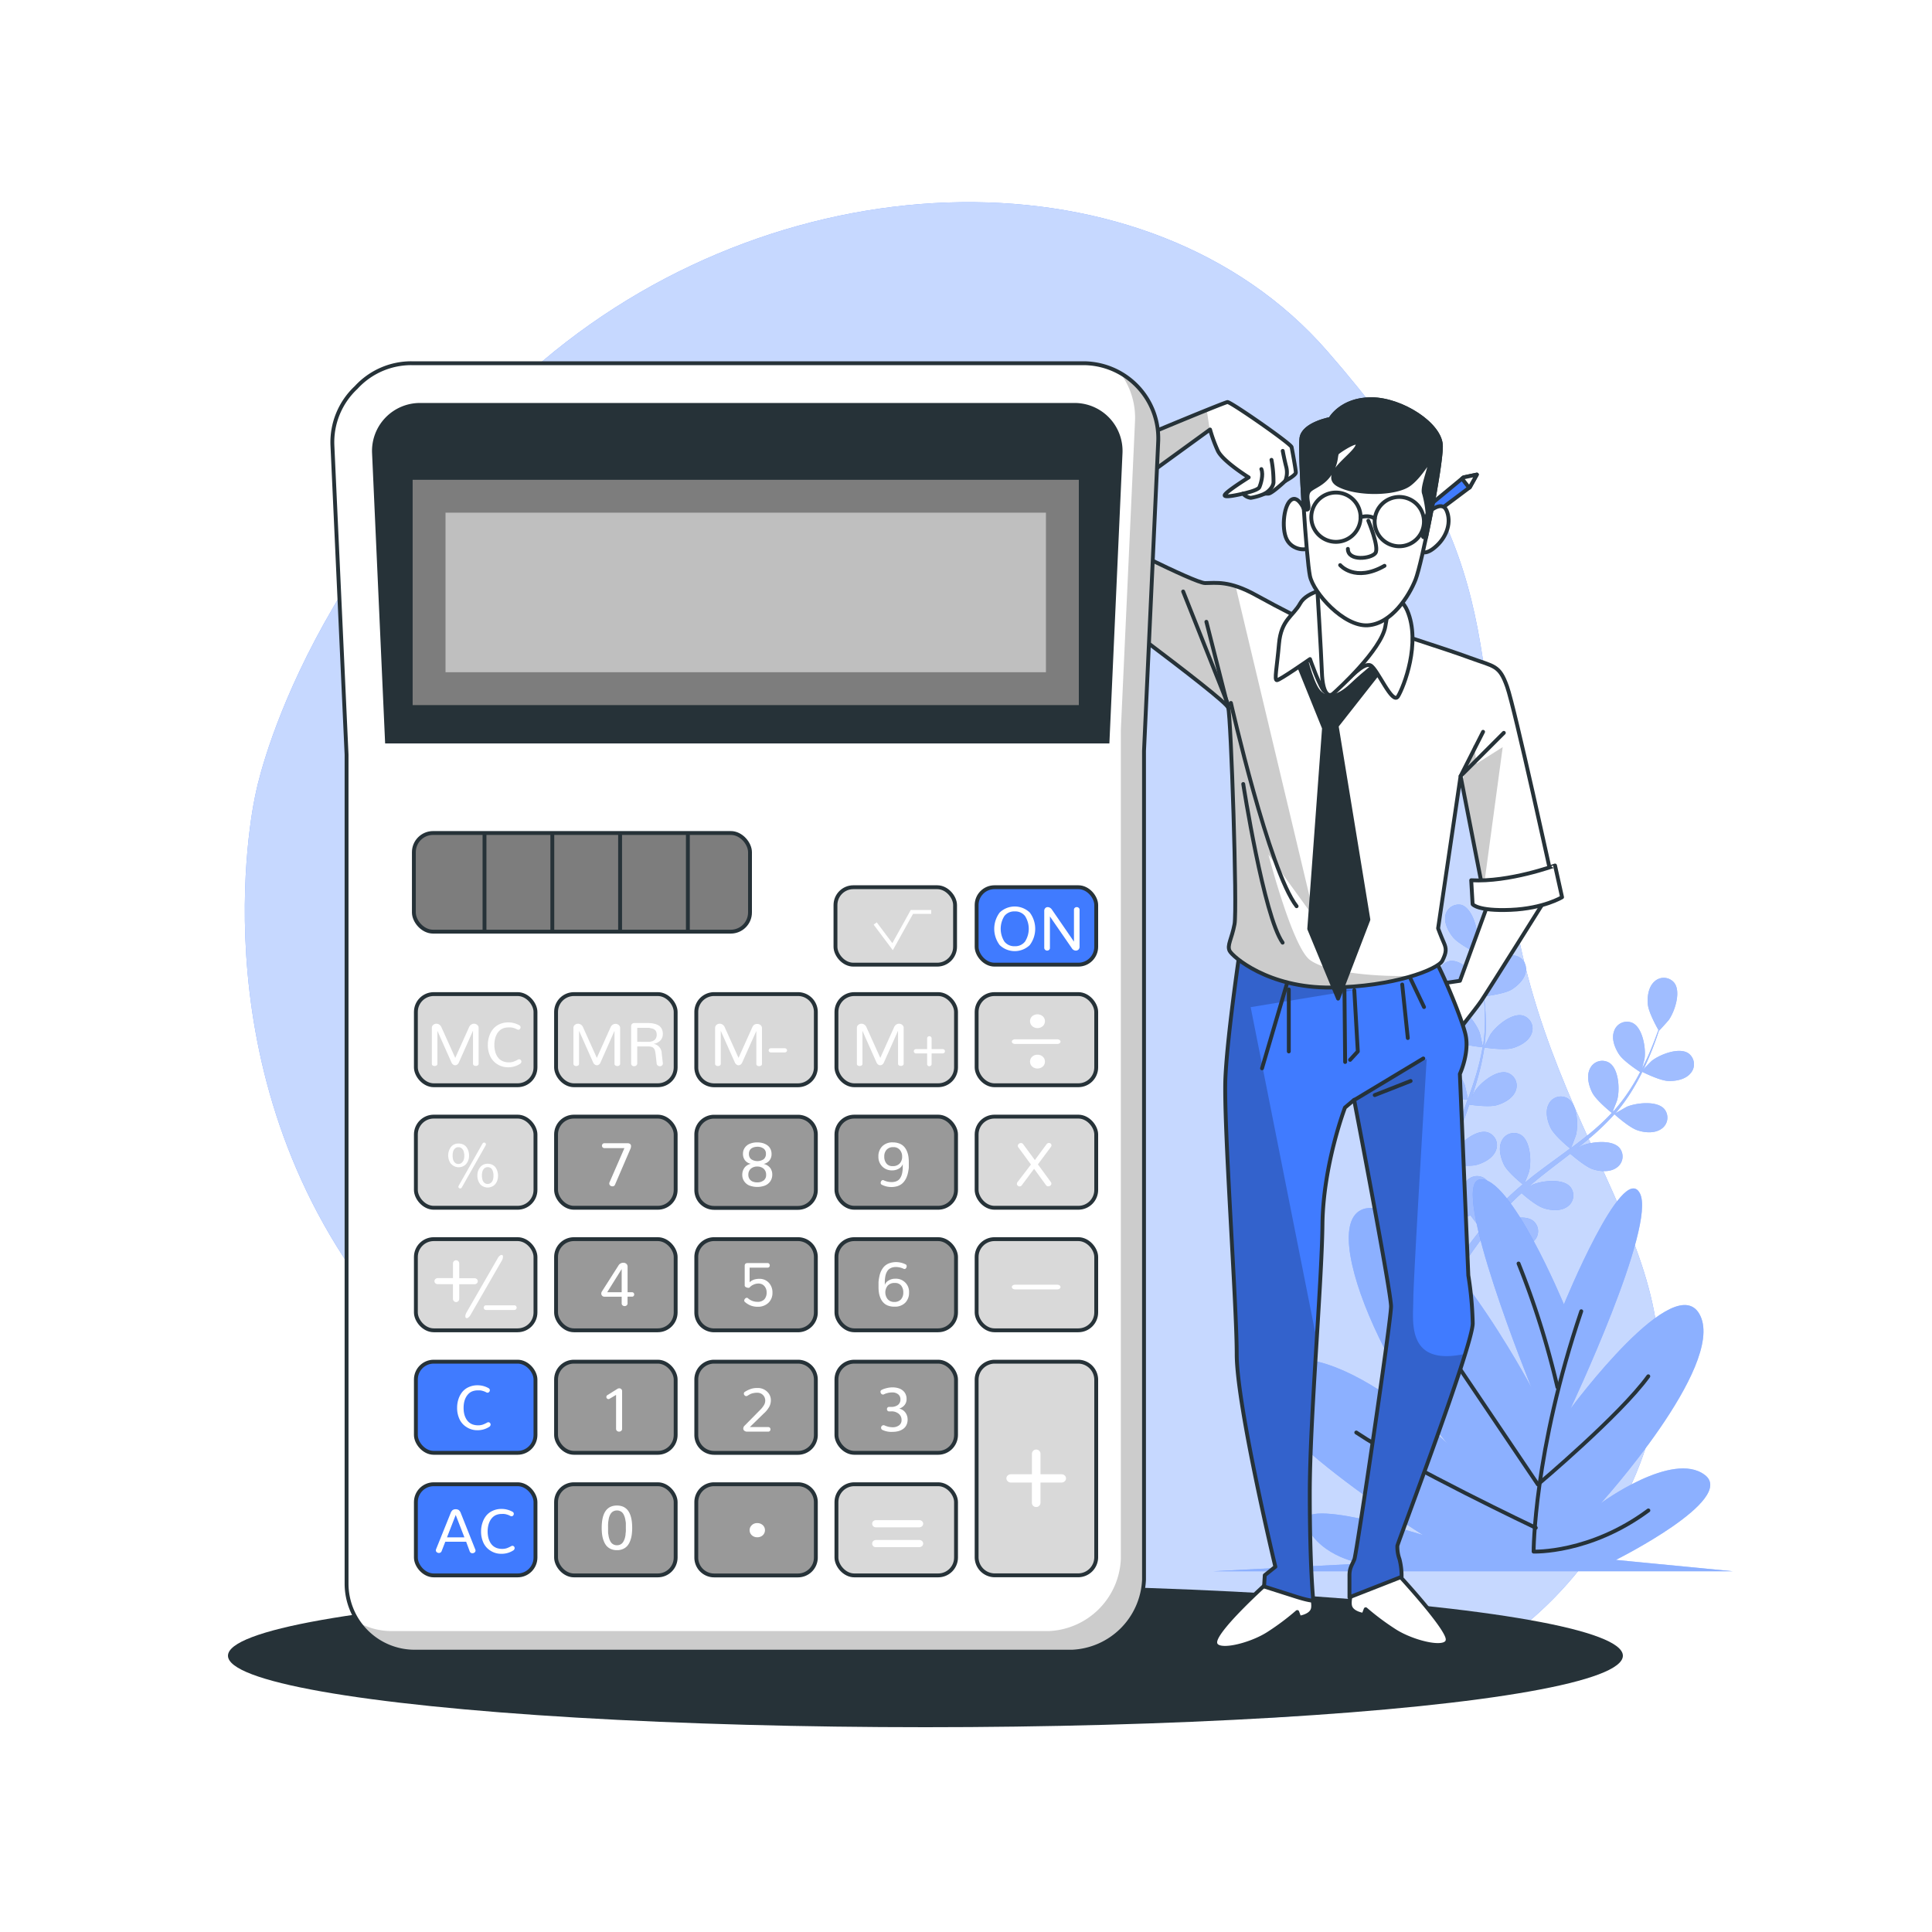 <svg class="animated" id="freepik_stories-calculator" xmlns="http://www.w3.org/2000/svg"
   xmlns:xlink="http://www.w3.org/1999/xlink" viewBox="0 0 500 500" version="1.1"
   xmlns:svgjs="http://svgjs.com/svgjs">
   <style>svg#freepik_stories-calculator:not(.animated) .animable {opacity:
      0;}svg#freepik_stories-calculator.animated #freepik--Device--inject-84 {animation: 3s Infinite
      linear floating;animation-delay: 0s;} @keyframes floating { 0% { opacity: 1; transform:
      translateY(0px); } 50% { transform: translateY(-10px); } 100% { opacity: 1; transform:
      translateY(0px); } } </style>
   <g id="freepik--background-simple--inject-84" class="animable"
      style="transform-origin: 246.387px 248.441px;">
      <path
         d="M66.14,205.47s-16,68.58,28.65,128.33,122.64,83,185.27,103.45,121.31-3.16,143.32-55.8-22.45-81-32.25-149.75-2-88.56-47.7-140.91-139.55-51.1-203,2.65S66.14,205.47,66.14,205.47Z"
         style="fill: rgb(64, 123, 255); transform-origin: 246.387px 248.441px;" id="el6cdtsqosoi2"
         class="animable"></path>
      <g id="el94ujq44v6eb">
         <path
            d="M66.14,205.47s-16,68.58,28.65,128.33,122.64,83,185.27,103.45,121.31-3.16,143.32-55.8-22.45-81-32.25-149.75-2-88.56-47.7-140.91-139.55-51.1-203,2.65S66.14,205.47,66.14,205.47Z"
            style="fill: rgb(255, 255, 255); opacity: 0.7; transform-origin: 246.387px 248.441px;"
            class="animable"></path>
      </g>
   </g>
   <g id="freepik--Floor--inject-84" class="animable" style="transform-origin: 239.5px 428.5px;">
      <ellipse cx="239.5" cy="428.5" rx="180.5" ry="18.5"
         style="fill: rgb(38, 50, 56); transform-origin: 239.5px 428.5px;" id="el21rhp7ef092"
         class="animable"></ellipse>
   </g>
   <g id="freepik--Plants--inject-84" class="animable"
      style="transform-origin: 381.205px 320.373px;">
      <path
         d="M384,257.87c-.06,0,.65-3.52.72-3.73.82-2.51,3.87-6.89,6.82-6.88a3.49,3.49,0,0,1,3.36,4c-.21,2.08-2.08,3.85-3.76,4.87C389.17,257.3,384,257.87,384,257.87Z"
         style="fill: rgb(64, 123, 255); transform-origin: 389.467px 252.565px;" id="elwo9tbjzd5ho"
         class="animable"></path>
      <path
         d="M378.29,234.2c2.78,1,4.16,6.14,4.07,8.78,0,.23-.53,3.78-.58,3.75l0,0c.22.81.45,1.68.69,2.64.41,1.77.87,3.78,1.22,6a63.19,63.19,0,0,1,.78,7.21,45.46,45.46,0,0,1-.27,8.1.44.44,0,0,1,0,.1c.37-.79,1.46-2.95,1.56-3.11,1.45-2.2,5.54-5.62,8.39-4.83a3.5,3.5,0,0,1,2.19,4.72c-.75,1.94-3,3.16-4.91,3.7-2.14.61-6.9-.11-7.28-.17a62.75,62.75,0,0,1-1.76,8.07q-.66,2.33-1.43,4.63c.33-.67.64-1.26.69-1.34,1.45-2.21,5.54-5.62,8.39-4.84a3.5,3.5,0,0,1,2.2,4.72c-.76,1.95-3,3.16-4.92,3.7s-6,0-7.07-.14c-.21.59-.4,1.18-.6,1.77-1,2.82-2,5.64-2.85,8.42-.31,1-.58,2-.86,2.94.3-.59.56-1.09.61-1.16,1.45-2.2,5.54-5.62,8.39-4.83a3.49,3.49,0,0,1,2.19,4.72c-.75,1.94-3,3.16-4.91,3.7s-5.6.06-6.89-.12c-.25,1-.5,2-.7,3-.12.68-.28,1.32-.36,2s-.19,1.36-.28,2c-.14,1.3-.28,2.63-.38,3.89-.08.88-.13,1.72-.19,2.56.3-1,.92-2.89,1-3a13.56,13.56,0,0,1,4.53-5.15,3.8,3.8,0,0,1,.38-.68,3.5,3.5,0,0,1,5.14-.8c2.24,1.93,1.68,7.23.65,9.66-.06.15-.89,1.63-1.43,2.55.4-.49.78-1,1.2-1.48.82-1,1.67-2,2.58-3.05l1.38-1.5c.45-.51,1-1,1.49-1.49,1.19-1.14,2.44-2.25,3.73-3.33-.88-.72-4-3.32-4.85-5.09s-1.52-4.25-.6-6.12a3.5,3.5,0,0,1,5-1.58c2.5,1.57,2.75,6.9,2.1,9.46,0,.15-.71,1.94-1.1,2.91.78-.64,1.55-1.29,2.36-1.92,2.34-1.8,4.76-3.56,7.17-5.32.74-.54,1.46-1.08,2.19-1.63-.31-.25-4-3.27-5-5.25-.88-1.76-1.51-4.25-.59-6.12a3.49,3.49,0,0,1,5-1.57c2.5,1.57,2.76,6.89,2.11,9.45-.05.19-1,2.75-1.3,3.39,1.61-1.19,3.2-2.4,4.72-3.66a59.81,59.81,0,0,0,5.85-5.44c-.15-.12-4.06-3.25-5.07-5.28-.89-1.76-1.52-4.25-.6-6.12a3.49,3.49,0,0,1,5-1.58c2.51,1.57,2.76,6.9,2.11,9.46,0,.16-.78,2.12-1.15,3l.14.09a45.75,45.75,0,0,0,4.8-6.44c.79-1.25,1.47-2.49,2.11-3.71-.79-.51-4.36-2.87-5.48-4.6s-2-4.06-1.26-6a3.5,3.5,0,0,1,4.76-2.11c2.66,1.29,3.49,6.55,3.13,9.17,0,.14-.38,1.56-.66,2.59.28-.55.58-1.12.83-1.65,1-2,1.74-3.92,2.41-5.61.37-1,.68-1.84,1-2.67-.51-.9-2.53-4.56-2.73-6.57s.12-4.52,1.66-5.93a3.5,3.5,0,0,1,5.19.32c1.77,2.37.08,7.43-1.44,9.58-.13.19-2.53,2.86-2.56,2.81l0,0c-.26.8-.55,1.65-.88,2.58-.63,1.71-1.36,3.63-2.29,5.67a62,62,0,0,1-3.32,6.44,45.37,45.37,0,0,1-4.7,6.61.23.23,0,0,1-.07.07c.74-.45,2.84-1.65,3-1.73,2.42-1,7.72-1.62,9.66.6a3.5,3.5,0,0,1-.77,5.15c-1.71,1.2-4.27,1-6.14.37-2.12-.67-5.7-3.9-6-4.16a62.27,62.27,0,0,1-5.92,5.77c-1.22,1-2.48,2.06-3.75,3.07.65-.37,1.23-.7,1.32-.74,2.42-1,7.72-1.63,9.66.6a3.49,3.49,0,0,1-.77,5.14c-1.7,1.21-4.26,1-6.14.38s-5-3.3-5.83-4l-1.47,1.14c-2.37,1.82-4.75,3.62-7,5.46-.8.65-1.57,1.31-2.34,2l1.15-.64c2.42-1,7.72-1.63,9.66.6a3.51,3.51,0,0,1-.77,5.15c-1.7,1.2-4.26,1-6.14.37s-4.71-3-5.68-3.89c-.77.7-1.54,1.41-2.25,2.13-.47.5-1,.95-1.41,1.47l-1.35,1.53c-.83,1-1.68,2-2.46,3-.55.69-1.06,1.36-1.57,2,.79-.65,2.36-1.9,2.51-2,2.23-1.4,7.38-2.78,9.64-.87a3.49,3.49,0,0,1,0,5.2c-1.5,1.45-4.06,1.6-6,1.3-2.14-.34-6-2.86-6.51-3.18-.84,1.11-1.66,2.2-2.41,3.25-2.61,3.61-4.65,6.71-6,8.9-.05.08-.1.15-.14.23l-1.81-.88.28-.43c1.46-2.19,3.59-5.28,6.3-8.86.86-1.14,1.8-2.34,2.77-3.56a37.52,37.52,0,0,1-2.81-3.47c-2.07.81-6.39.85-6.95.85-.09,1.39-.17,2.75-.22,4-.19,4.45-.17,8.17-.13,10.76,0,.11,0,.2,0,.3l-2-1c0-2.58.1-6.07.36-10.19.09-1.42.21-2.94.35-4.49-.55-.14-5.05-1.29-6.75-2.65-1.54-1.23-3.16-3.22-3.1-5.31a3.5,3.5,0,0,1,3.85-3.51c2.93.38,5.39,5.11,5.87,7.7,0,.16.15,1.85.21,2.92.06-.63.11-1.25.18-1.9.13-1.29.3-2.58.47-4l.33-2c.1-.67.28-1.37.42-2.07.36-1.6.8-3.21,1.27-4.82-1.13-.12-5.14-.59-6.85-1.58s-3.61-2.71-3.87-4.78a3.5,3.5,0,0,1,3.27-4.05c2.95-.07,6.1,4.23,7,6.73.05.15.47,2,.69,3,.29-1,.58-1.93.91-2.9.95-2.79,2-5.59,3-8.39.32-.86.62-1.71.93-2.57-.4,0-5.18-.49-7.1-1.6-1.71-1-3.61-2.71-3.87-4.78a3.49,3.49,0,0,1,3.27-4.05c2.95-.07,6.1,4.23,7,6.72.06.19.67,2.87.79,3.55.68-1.88,1.34-3.77,1.92-5.66a62.47,62.47,0,0,0,1.88-7.76c-.19,0-5.18-.48-7.15-1.61-1.71-1-3.61-2.71-3.87-4.78a3.5,3.5,0,0,1,3.27-4.05c2.95-.07,6.1,4.23,7,6.73.06.16.52,2.2.72,3.17h.17a45.13,45.13,0,0,0,.44-8c0-1.48-.14-2.89-.28-4.26-.94,0-5.22,0-7.11-.81s-3.89-2.3-4.37-4.33a3.49,3.49,0,0,1,2.8-4.38c2.93-.39,6.53,3.54,7.67,5.92.06.13.55,1.51.88,2.53-.07-.62-.13-1.26-.21-1.85-.3-2.21-.71-4.22-1.09-6-.22-1-.45-1.92-.66-2.76-.93-.47-4.63-2.41-5.9-4s-2.4-3.83-1.89-5.86A3.49,3.49,0,0,1,378.29,234.2Z"
         style="fill: rgb(64, 123, 255); transform-origin: 398.103px 282.923px;" id="eljkdwpgs3mnn"
         class="animable"></path>
      <path
         d="M431.71,279.75c-2.32-.1-6.93-2.47-6.93-2.47s2.48-2.56,2.66-2.71c2.06-1.64,7-3.61,9.48-2a3.5,3.5,0,0,1,.61,5.17C436.21,279.38,433.68,279.83,431.71,279.75Z"
         style="fill: rgb(64, 123, 255); transform-origin: 431.591px 275.865px;" id="eldltedquhksw"
         class="animable"></path>
      <g id="elr6sg5pvutom">
         <g style="opacity: 0.5; transform-origin: 400.265px 282.923px;" class="animable">
            <path
               d="M384,257.87c-.06,0,.65-3.52.72-3.73.82-2.51,3.87-6.89,6.82-6.88a3.49,3.49,0,0,1,3.36,4c-.21,2.08-2.08,3.85-3.76,4.87C389.17,257.3,384,257.87,384,257.87Z"
               style="fill: rgb(255, 255, 255); transform-origin: 389.467px 252.565px;"
               id="elk0ll5p59a7r" class="animable"></path>
            <path
               d="M378.29,234.2c2.78,1,4.16,6.14,4.07,8.78,0,.23-.53,3.78-.58,3.75l0,0c.22.81.45,1.68.69,2.64.41,1.77.87,3.78,1.22,6a63.19,63.19,0,0,1,.78,7.21,45.46,45.46,0,0,1-.27,8.1.44.44,0,0,1,0,.1c.37-.79,1.46-2.95,1.56-3.11,1.45-2.2,5.54-5.62,8.39-4.83a3.5,3.5,0,0,1,2.19,4.72c-.75,1.94-3,3.16-4.91,3.7-2.14.61-6.9-.11-7.28-.17a62.75,62.75,0,0,1-1.76,8.07q-.66,2.33-1.43,4.63c.33-.67.64-1.26.69-1.34,1.45-2.21,5.54-5.62,8.39-4.84a3.5,3.5,0,0,1,2.2,4.72c-.76,1.95-3,3.16-4.92,3.7s-6,0-7.07-.14c-.21.59-.4,1.18-.6,1.77-1,2.82-2,5.64-2.85,8.42-.31,1-.58,2-.86,2.94.3-.59.56-1.09.61-1.16,1.45-2.2,5.54-5.62,8.39-4.83a3.49,3.49,0,0,1,2.19,4.72c-.75,1.94-3,3.16-4.91,3.7s-5.6.06-6.89-.12c-.25,1-.5,2-.7,3-.12.68-.28,1.32-.36,2s-.19,1.36-.28,2c-.14,1.3-.28,2.63-.38,3.89-.08.88-.13,1.72-.19,2.56.3-1,.92-2.89,1-3a13.56,13.56,0,0,1,4.53-5.15,3.8,3.8,0,0,1,.38-.68,3.5,3.5,0,0,1,5.14-.8c2.24,1.93,1.68,7.23.65,9.66-.06.15-.89,1.63-1.43,2.55.4-.49.78-1,1.2-1.48.82-1,1.67-2,2.58-3.05l1.38-1.5c.45-.51,1-1,1.49-1.49,1.19-1.14,2.44-2.25,3.73-3.33-.88-.72-4-3.32-4.85-5.09s-1.52-4.25-.6-6.12a3.5,3.5,0,0,1,5-1.58c2.5,1.57,2.75,6.9,2.1,9.46,0,.15-.71,1.94-1.1,2.91.78-.64,1.55-1.29,2.36-1.92,2.34-1.8,4.76-3.56,7.17-5.32.74-.54,1.46-1.08,2.19-1.63-.31-.25-4-3.27-5-5.25-.88-1.76-1.51-4.25-.59-6.12a3.49,3.49,0,0,1,5-1.57c2.5,1.57,2.76,6.89,2.11,9.45-.05.19-1,2.75-1.3,3.39,1.61-1.19,3.2-2.4,4.72-3.66a59.81,59.81,0,0,0,5.85-5.44c-.15-.12-4.06-3.25-5.07-5.28-.89-1.76-1.52-4.25-.6-6.12a3.49,3.49,0,0,1,5-1.58c2.51,1.57,2.76,6.9,2.11,9.46,0,.16-.78,2.12-1.15,3l.14.09a45.75,45.75,0,0,0,4.8-6.44c.79-1.25,1.47-2.49,2.11-3.71-.79-.51-4.36-2.87-5.48-4.6s-2-4.06-1.26-6a3.5,3.5,0,0,1,4.76-2.11c2.66,1.29,3.49,6.55,3.13,9.17,0,.14-.38,1.56-.66,2.59.28-.55.58-1.12.83-1.65,1-2,1.74-3.92,2.41-5.61.37-1,.68-1.84,1-2.67-.51-.9-2.53-4.56-2.73-6.57s.12-4.52,1.66-5.93a3.5,3.5,0,0,1,5.19.32c1.77,2.37.08,7.43-1.44,9.58-.13.19-2.53,2.86-2.56,2.81l0,0c-.26.8-.55,1.65-.88,2.58-.63,1.71-1.36,3.63-2.29,5.67a62,62,0,0,1-3.32,6.44,45.37,45.37,0,0,1-4.7,6.61.23.23,0,0,1-.07.07c.74-.45,2.84-1.65,3-1.73,2.42-1,7.72-1.62,9.66.6a3.5,3.5,0,0,1-.77,5.15c-1.71,1.2-4.27,1-6.14.37-2.12-.67-5.7-3.9-6-4.16a62.27,62.27,0,0,1-5.92,5.77c-1.22,1-2.48,2.06-3.75,3.07.65-.37,1.23-.7,1.32-.74,2.42-1,7.72-1.63,9.66.6a3.49,3.49,0,0,1-.77,5.14c-1.7,1.21-4.26,1-6.14.38s-5-3.3-5.83-4l-1.47,1.14c-2.37,1.82-4.75,3.62-7,5.46-.8.65-1.57,1.31-2.34,2l1.15-.64c2.42-1,7.72-1.63,9.66.6a3.51,3.51,0,0,1-.77,5.15c-1.7,1.2-4.26,1-6.14.37s-4.71-3-5.68-3.89c-.77.7-1.54,1.41-2.25,2.13-.47.5-1,.95-1.41,1.47l-1.35,1.53c-.83,1-1.68,2-2.46,3-.55.69-1.06,1.36-1.57,2,.79-.65,2.36-1.9,2.51-2,2.23-1.4,7.38-2.78,9.64-.87a3.49,3.49,0,0,1,0,5.2c-1.5,1.45-4.06,1.6-6,1.3-2.14-.34-6-2.86-6.51-3.18-.84,1.11-1.66,2.2-2.41,3.25-2.61,3.61-4.65,6.71-6,8.9-.05.08-.1.15-.14.23l-1.81-.88.28-.43c1.46-2.19,3.59-5.28,6.3-8.86.86-1.14,1.8-2.34,2.77-3.56a37.52,37.52,0,0,1-2.81-3.47c-2.07.81-6.39.85-6.95.85-.09,1.39-.17,2.75-.22,4-.19,4.45-.17,8.17-.13,10.76,0,.11,0,.2,0,.3l-2-1c0-2.58.1-6.07.36-10.19.09-1.42.21-2.94.35-4.49-.55-.14-5.05-1.29-6.75-2.65-1.54-1.23-3.16-3.22-3.1-5.31a3.5,3.5,0,0,1,3.85-3.51c2.93.38,5.39,5.11,5.87,7.7,0,.16.15,1.85.21,2.92.06-.63.11-1.25.18-1.9.13-1.29.3-2.58.47-4l.33-2c.1-.67.28-1.37.42-2.07.36-1.6.8-3.21,1.27-4.82-1.13-.12-5.14-.59-6.85-1.58s-3.61-2.71-3.87-4.78a3.5,3.5,0,0,1,3.27-4.05c2.95-.07,6.1,4.23,7,6.73.05.15.47,2,.69,3,.29-1,.58-1.93.91-2.9.95-2.79,2-5.59,3-8.39.32-.86.62-1.71.93-2.57-.4,0-5.18-.49-7.1-1.6-1.71-1-3.61-2.71-3.87-4.78a3.49,3.49,0,0,1,3.27-4.05c2.95-.07,6.1,4.23,7,6.72.06.19.67,2.87.79,3.55.68-1.88,1.34-3.77,1.92-5.66a62.47,62.47,0,0,0,1.88-7.76c-.19,0-5.18-.48-7.15-1.61-1.71-1-3.61-2.71-3.87-4.78a3.5,3.5,0,0,1,3.27-4.05c2.95-.07,6.1,4.23,7,6.73.06.16.52,2.2.72,3.17h.17a45.13,45.13,0,0,0,.44-8c0-1.48-.14-2.89-.28-4.26-.94,0-5.22,0-7.11-.81s-3.89-2.3-4.37-4.33a3.49,3.49,0,0,1,2.8-4.38c2.93-.39,6.53,3.54,7.67,5.92.06.13.55,1.51.88,2.53-.07-.62-.13-1.26-.21-1.85-.3-2.21-.71-4.22-1.09-6-.22-1-.45-1.92-.66-2.76-.93-.47-4.63-2.41-5.9-4s-2.4-3.83-1.89-5.86A3.49,3.49,0,0,1,378.29,234.2Z"
               style="fill: rgb(255, 255, 255); transform-origin: 398.103px 282.923px;"
               id="el48c2javl71x" class="animable"></path>
            <path
               d="M431.71,279.75c-2.32-.1-6.93-2.47-6.93-2.47s2.48-2.56,2.66-2.71c2.06-1.64,7-3.61,9.48-2a3.5,3.5,0,0,1,.61,5.17C436.21,279.38,433.68,279.83,431.71,279.75Z"
               style="fill: rgb(255, 255, 255); transform-origin: 431.591px 275.865px;"
               id="el6mk2973trs6" class="animable"></path>
         </g>
      </g>
      <path
         d="M404.74,337.57s-14-33.78-21.85-32.31,13.45,53.85,13.45,53.85-24.66-46.51-41.47-46.51S361,364,382.33,381.14c0,0-33.62-36.23-53.24-28.39s39.23,44.54,39.23,44.54-34.18-10.77-30.26-2.44,14.57,9.79,14.57,9.79l-38.67,2H448.45l-30.26-2.94s31.38-15.67,23-22-26.9,7.34-26.9,7.34,31.94-35.24,25.78-48.46-33.63,24-33.63,24,22.42-47.48,17.94-55.8S404.74,337.57,404.74,337.57Z"
         style="fill: rgb(64, 123, 255); transform-origin: 381.205px 355.927px;" id="eltmzwmzbvln8"
         class="animable"></path>
      <g id="el7f5q9riwp6q">
         <path
            d="M404.74,337.57s-14-33.78-21.85-32.31,13.45,53.85,13.45,53.85-24.66-46.51-41.47-46.51S361,364,382.33,381.14c0,0-33.62-36.23-53.24-28.39s39.23,44.54,39.23,44.54-34.18-10.77-30.26-2.44,14.57,9.79,14.57,9.79l-38.67,2H448.45l-30.26-2.94s31.38-15.67,23-22-26.9,7.34-26.9,7.34,31.94-35.24,25.78-48.46-33.63,24-33.63,24,22.42-47.48,17.94-55.8S404.74,337.57,404.74,337.57Z"
            style="fill: rgb(255, 255, 255); opacity: 0.4; transform-origin: 381.205px 355.927px;"
            class="animable"></path>
      </g>
      <path d="M409.23,339.35c-12.33,36.42-12.33,62.2-12.33,62.2s14.57.56,29.7-10.65"
         style="fill: none; stroke: rgb(38, 50, 56); stroke-linecap: round; stroke-linejoin: round; transform-origin: 411.75px 370.452px;"
         id="elbjqhfllxiac" class="animable"></path>
      <path d="M403.06,359A218.31,218.31,0,0,0,393,327"
         style="fill: none; stroke: rgb(38, 50, 56); stroke-linecap: round; stroke-linejoin: round; transform-origin: 398.03px 343px;"
         id="el7tkqunkz05" class="animable"></path>
      <path d="M366.64,337.67,398,384.18s21.29-17.93,28.58-28"
         style="fill: none; stroke: rgb(38, 50, 56); stroke-linecap: round; stroke-linejoin: round; transform-origin: 396.61px 360.925px;"
         id="el150quhey66h" class="animable"></path>
      <path d="M397.46,395.39S364.4,379.7,351,370.73"
         style="fill: none; stroke: rgb(38, 50, 56); stroke-linecap: round; stroke-linejoin: round; transform-origin: 374.23px 383.06px;"
         id="elwnkxjrvl04l" class="animable"></path>
   </g>
   <g id="freepik--Character--inject-84" class="animable"
      style="transform-origin: 331.715px 264.89px;">
      <path
         d="M385.12,233.83l-7.29,20-4.92.73,3.46,13.49s5.29-6.57,6.93-8.94S401,231.09,401,231.09Z"
         style="fill: rgb(255, 255, 255); stroke: rgb(38, 50, 56); stroke-linecap: round; stroke-linejoin: round; transform-origin: 386.955px 249.57px;"
         id="elbcj73p12klb" class="animable"></path>
      <path
         d="M327.89,409.72s-12.21,10.94-13.31,14.77,8.93,1.45,13.86-1.83a64.34,64.34,0,0,0,7.29-5.47l.54,1.46s2.92-.36,3.47-2.18-1.1-6.2-1.1-6.2Z"
         style="fill: rgb(255, 255, 255); stroke: rgb(38, 50, 56); stroke-linecap: round; stroke-linejoin: round; transform-origin: 327.174px 418.09px;"
         id="elda8zuo2145q" class="animable"></path>
      <path
         d="M361.06,406.62s12.43,13.31,13.52,17.14-8.93,1.45-13.85-1.83a65.25,65.25,0,0,1-7.29-5.46l-.55,1.45s-2.92-.36-3.46-2.18,1.09-6.2,1.09-6.2Z"
         style="fill: rgb(255, 255, 255); stroke: rgb(38, 50, 56); stroke-linecap: round; stroke-linejoin: round; transform-origin: 361.991px 416.175px;"
         id="elx57kbtly3r" class="animable"></path>
      <path
         d="M321.14,244.22s-3.46,23-4,34.63,2.92,58.33,2.92,71.63,10,55,10,55l-2.74,2.19-.18,2.91,8,2.55c4,1.28,4.74,1.1,4.74,1.1s-.91-8.57-.91-27.71,3.1-54.13,3.28-69.63,5.83-30.25,5.83-30.25l2.37-2S360,334.26,360,338.09s-8.93,64-9.48,65.43-1.28,2.19-1.28,4.2v5.65l13.49-5.29a17.43,17.43,0,0,0-.54-4.56,9.32,9.32,0,0,1-.55-3.46c0-.55,19.5-51.76,19.5-57.6A88.67,88.67,0,0,0,380,330.07l-2.19-52.13s2.55-5.47,1.46-10.21-7.11-18.77-8.2-19.68S332.26,254.06,321.14,244.22Z"
         style="fill: rgb(64, 123, 255); transform-origin: 349.111px 329.229px;" id="elhz0m4cvjst4"
         class="animable"></path>
      <g
         style="clip-path: url(&quot;#freepik--clip-path--inject-84&quot;); transform-origin: 348.08px 329.259px;"
         id="eld7tr3429h19" class="animable">
         <g id="elhgrfr3szvrd">
            <g style="opacity: 0.2; transform-origin: 348.08px 329.259px;" class="animable">
               <path
                  d="M365.76,336.4c0-5.5,3.47-62.38,3.47-62.38l-18.74,10.66c1.31,6.88,9.48,49.89,9.48,53.41,0,3.83-8.93,64-9.48,65.43s-1.28,2.19-1.28,4.2v5.65l13.49-5.29a17.43,17.43,0,0,0-.54-4.56,9.32,9.32,0,0,1-.55-3.46c0-.44,12.62-33.66,17.55-49.68C363.8,353.73,365.76,341.78,365.76,336.4Z"
                  id="elwmc344px8t" class="animable" style="transform-origin: 364.185px 343.695px;"></path>
               <path
                  d="M342.33,354.67l-1.54-7.76c.07-1.17.15-2.33.22-3.48l-.67,1.22-16.67-84,26.82-4.42c-10.51.25-29.35-12-29.35-12L317,273.33,318.33,330l1.75,21.86c.06,1.26.17,2.71.35,4.29l.57,7.18a6.2,6.2,0,0,0,.74,2.08c2.85,17.28,8.34,40.12,8.34,40.12l-2.74,2.19-.18,2.91,8,2.55c4,1.28,4.74,1.1,4.74,1.1s-.91-8.57-.91-27.71c0-7.18.43-16.61,1-26.39A40.58,40.58,0,0,0,342.33,354.67Z"
                  id="elhm33fwap7nw" class="animable" style="transform-origin: 333.745px 329.259px;"></path>
            </g>
         </g>
      </g>
      <path
         d="M321.14,244.22s-3.46,23-4,34.63,2.92,58.33,2.92,71.63,10,55,10,55l-2.74,2.19-.18,2.91,8,2.55c4,1.28,4.74,1.1,4.74,1.1s-.91-8.57-.91-27.71,3.1-54.13,3.28-69.63,5.83-30.25,5.83-30.25l2.37-2S360,334.26,360,338.09s-8.93,64-9.48,65.43-1.28,2.19-1.28,4.2v5.65l13.49-5.29a17.43,17.43,0,0,0-.54-4.56,9.32,9.32,0,0,1-.55-3.46c0-.55,19.5-51.76,19.5-57.6A88.67,88.67,0,0,0,380,330.07l-2.19-52.13s2.55-5.47,1.46-10.21-7.11-18.77-8.2-19.68S332.26,254.06,321.14,244.22Z"
         style="fill: none; stroke: rgb(38, 50, 56); stroke-linecap: round; stroke-linejoin: round; transform-origin: 349.111px 329.229px;"
         id="el9x7ewrivt1w" class="animable"></path>
      <line x1="350.49" y1="284.68" x2="368.35" y2="273.93"
         style="fill: none; stroke: rgb(38, 50, 56); stroke-linecap: round; stroke-linejoin: round; transform-origin: 359.42px 279.305px;"
         id="el4w6o5kd0edw" class="animable"></line>
      <line x1="355.78" y1="283.41" x2="365.07" y2="279.76"
         style="fill: none; stroke: rgb(38, 50, 56); stroke-linecap: round; stroke-linejoin: round; transform-origin: 360.425px 281.585px;"
         id="elf8nbdorhai" class="animable"></line>
      <line x1="347.94" y1="255.7" x2="348.12" y2="274.84"
         style="fill: none; stroke: rgb(38, 50, 56); stroke-linecap: round; stroke-linejoin: round; transform-origin: 348.03px 265.27px;"
         id="ellwwnc15zd3f" class="animable"></line>
      <polyline points="350.49 256.25 351.4 272.11 349.4 274.29"
         style="fill: none; stroke: rgb(38, 50, 56); stroke-linecap: round; stroke-linejoin: round; transform-origin: 350.4px 265.27px;"
         id="elk9ljk04kdoc" class="animable"></polyline>
      <line x1="362.89" y1="254.79" x2="364.34" y2="268.64"
         style="fill: none; stroke: rgb(38, 50, 56); stroke-linecap: round; stroke-linejoin: round; transform-origin: 363.615px 261.715px;"
         id="elu7n90k5zjoq" class="animable"></line>
      <line x1="365.07" y1="253.33" x2="368.54" y2="260.62"
         style="fill: none; stroke: rgb(38, 50, 56); stroke-linecap: round; stroke-linejoin: round; transform-origin: 366.805px 256.975px;"
         id="elefc0jt197b" class="animable"></line>
      <line x1="332.99" y1="254.79" x2="326.61" y2="276.48"
         style="fill: none; stroke: rgb(38, 50, 56); stroke-linecap: round; stroke-linejoin: round; transform-origin: 329.8px 265.635px;"
         id="elb7qbqu4z2at" class="animable"></line>
      <line x1="333.54" y1="256.07" x2="333.54" y2="272.11"
         style="fill: none; stroke: rgb(38, 50, 56); stroke-linecap: round; stroke-linejoin: round; transform-origin: 333.54px 264.09px;"
         id="elu7dv27rno89" class="animable"></line>
      <path
         d="M266.83,141.05s-7.66-9.48-7.66-11.3,57.6-25.7,58.51-25.7,16.41,10.75,16.59,11.67,1.09,5.83,1.09,6.56-2.73,2.18-2.73,2.18-3.47,3.29-4.38,3.29h-.91a14.8,14.8,0,0,1-3.64,1.09,3.11,3.11,0,0,1-2-1.09s-5.1,1.27-4.74.36,6.2-4.56,6.2-4.56-6.74-4.19-8-6.92a37.58,37.58,0,0,1-2-5.47L277.58,137Z"
         style="fill: rgb(255, 255, 255); transform-origin: 297.265px 122.55px;" id="el7w089l4j2bv"
         class="animable"></path>
      <g
         style="clip-path: url(&quot;#freepik--clip-path-2--inject-84&quot;); transform-origin: 286.12px 123.585px;"
         id="eldx910492o8r" class="animable">
         <g id="ell27w9szi0x">
            <path
               d="M312.31,106.12c-14.46,5.83-53.14,22.14-53.14,23.63,0,1.82,7.66,11.3,7.66,11.3l10.75-4,35.49-25.84Z"
               style="opacity: 0.2; transform-origin: 286.12px 123.585px;" class="animable"></path>
         </g>
      </g>
      <path
         d="M266.83,141.05s-7.66-9.48-7.66-11.3,57.6-25.7,58.51-25.7,16.41,10.75,16.59,11.67,1.09,5.83,1.09,6.56-2.73,2.18-2.73,2.18-3.47,3.29-4.38,3.29h-.91a14.8,14.8,0,0,1-3.64,1.09,3.11,3.11,0,0,1-2-1.09s-5.1,1.27-4.74.36,6.2-4.56,6.2-4.56-6.74-4.19-8-6.92a37.58,37.58,0,0,1-2-5.47L277.58,137Z"
         style="fill: none; stroke: rgb(38, 50, 56); stroke-linecap: round; stroke-linejoin: round; transform-origin: 297.265px 122.55px;"
         id="elng1307bbbt" class="animable"></path>
      <path d="M321.69,127.75s3.85-.81,4.22-1.63,1.12-3.22.53-4.72"
         style="fill: none; stroke: rgb(38, 50, 56); stroke-linecap: round; stroke-linejoin: round; transform-origin: 324.174px 124.575px;"
         id="elzljj8823xtl" class="animable"></path>
      <path d="M327.34,127.75s2-1.11,2.24-2.83a30.34,30.34,0,0,0-.52-5.91"
         style="fill: none; stroke: rgb(38, 50, 56); stroke-linecap: round; stroke-linejoin: round; transform-origin: 328.461px 123.38px;"
         id="el1zvnc1r2d5t" class="animable"></path>
      <path d="M332.63,124.46a5.84,5.84,0,0,0,.24-3.66c-.52-2-.9-4.11-.9-4.11"
         style="fill: none; stroke: rgb(38, 50, 56); stroke-linecap: round; stroke-linejoin: round; transform-origin: 332.514px 120.575px;"
         id="elj133p87684r" class="animable"></path>
      <path
         d="M337.55,160.55S331.9,157.82,325,154s-10.39-3.1-13.12-3.1-26.8-12.39-26.8-12.39L274.3,149.44s42.83,31.35,43.56,33.72,2.37,52.13,1.64,56-2,5.47-1.27,6.93,10,9.66,26.25,9.48,27.7-4.74,28.79-6.93,1.1-3.1.37-4.74-1.46-3.64-1.46-3.64L378,200.84l5.84,29.89s2.91,1.64,9.11.55,8.93-2.74,8.93-2.74-9.84-45.2-11.85-50.85-3.28-5.11-9.66-7.47-23.15-7.66-23.15-7.66Z"
         style="fill: rgb(255, 255, 255); transform-origin: 338.09px 197.041px;" id="elaol7ilvev5d"
         class="animable"></path>
      <g
         style="clip-path: url(&quot;#freepik--clip-path-3--inject-84&quot;); transform-origin: 331.6px 197.031px;"
         id="elniz6qgvs5w7" class="animable">
         <g id="el0xm2ikskk8z">
            <path
               d="M362.2,252.59c-6.62,0-18.62-.83-23.17-4.14s-10.76-27.31-10.76-27.31l12,16.55-20.5-86a20.93,20.93,0,0,0-7.92-.81c-2.74,0-26.8-12.39-26.8-12.39L274.3,149.44s42.83,31.35,43.56,33.72,2.37,52.13,1.64,56-2,5.47-1.27,6.93,10,9.66,26.25,9.48a77.17,77.17,0,0,0,20.92-3C364.38,252.58,363.31,252.59,362.2,252.59Z"
               style="opacity: 0.2; transform-origin: 319.85px 197.031px;" class="animable"></path>
         </g>
         <g id="elnosyrxza5th">
            <polygon
               points="378.25 202.58 381.45 192.64 382.16 197.61 388.9 193.35 383.85 230.73 378.25 202.58"
               style="opacity: 0.2; transform-origin: 383.575px 211.685px;" class="animable"></polygon>
         </g>
      </g>
      <path
         d="M337.55,160.55S331.9,157.82,325,154s-10.39-3.1-13.12-3.1-26.8-12.39-26.8-12.39L274.3,149.44s42.83,31.35,43.56,33.72,2.37,52.13,1.64,56-2,5.47-1.27,6.93,10,9.66,26.25,9.48,27.7-4.74,28.79-6.93,1.1-3.1.37-4.74-1.46-3.64-1.46-3.64L378,200.84l5.84,29.89s2.91,1.64,9.11.55,8.93-2.74,8.93-2.74-9.84-45.2-11.85-50.85-3.28-5.11-9.66-7.47-23.15-7.66-23.15-7.66Z"
         style="fill: none; stroke: rgb(38, 50, 56); stroke-linecap: round; stroke-linejoin: round; transform-origin: 338.09px 197.041px;"
         id="el2sn79gi4cs5" class="animable"></path>
      <polyline points="383.82 189.39 378.01 200.84 389.19 189.66"
         style="fill: none; stroke: rgb(38, 50, 56); stroke-linecap: round; stroke-linejoin: round; transform-origin: 383.6px 195.115px;"
         id="el45nsoyr15sp" class="animable"></polyline>
      <line x1="317.86" y1="183.16" x2="312.21" y2="160.92"
         style="fill: none; stroke: rgb(38, 50, 56); stroke-linecap: round; stroke-linejoin: round; transform-origin: 315.035px 172.04px;"
         id="el0fhu26kzmes" class="animable"></line>
      <line x1="317.86" y1="182.43" x2="306.2" y2="153.08"
         style="fill: none; stroke: rgb(38, 50, 56); stroke-linecap: round; stroke-linejoin: round; transform-origin: 312.03px 167.755px;"
         id="elfrlmkbje9zi" class="animable"></line>
      <path d="M318.56,181.92s9.88,43.49,17,52.61"
         style="fill: none; stroke: rgb(38, 50, 56); stroke-linecap: round; stroke-linejoin: round; transform-origin: 327.06px 208.225px;"
         id="eldda3qhu2r2v" class="animable"></path>
      <path d="M321.75,202.9s5.32,34.22,10.19,41.06"
         style="fill: none; stroke: rgb(38, 50, 56); stroke-linecap: round; stroke-linejoin: round; transform-origin: 326.845px 223.43px;"
         id="elay0zmzdptms" class="animable"></path>
      <path
         d="M335.73,171.31l6.92,17.13-3.82,51.95,7.47,18.05L354.14,238l-8.21-50.12,12.58-16-1.28-.92s-3.82,2.92-7.47,6.38-6.92,3.83-8.75,1.28-3.46-9.66-3.46-9.66Z"
         style="fill: rgb(38, 50, 56); stroke: rgb(38, 50, 56); stroke-linecap: round; stroke-linejoin: round; transform-origin: 347.12px 213.7px;"
         id="elcpu0hgye9j" class="animable"></path>
      <path
         d="M344.48,152.17s-6.2.73-8,4-4.93,4.19-5.47,10.39-1.28,9.48-.55,9.48,8.57-5.47,8.57-5.47,2.73,7.84,3.83,8.38,2.91-.54,4.55-1.82,5.47-5.83,7.29-4.92,5.65,10.39,7.11,8,6-13.85,2.37-22.24S344.48,152.17,344.48,152.17Z"
         style="fill: rgb(255, 255, 255); stroke: rgb(38, 50, 56); stroke-linecap: round; stroke-linejoin: round; transform-origin: 347.855px 166.194px;"
         id="eldp443b7y6df" class="animable"></path>
      <path
         d="M340.83,150.89s1.09,17.87,1.28,23.15,1.64,6.56,2.91,5.47,12.4-11.3,13.49-17.31,1.64-9.48,1.64-9.48Z"
         style="fill: rgb(255, 255, 255); stroke: rgb(38, 50, 56); stroke-linecap: round; stroke-linejoin: round; transform-origin: 350.49px 165.379px;"
         id="eltkh8k7azrlp" class="animable"></path>
      <path
         d="M338.46,134.13s-1.82-5.84-4-4.93-2.92,7.48-1.46,10.39,5.47,3.1,6,1.83S338.46,134.13,338.46,134.13Z"
         style="fill: rgb(255, 255, 255); stroke: rgb(38, 50, 56); stroke-linecap: round; stroke-linejoin: round; transform-origin: 335.695px 135.635px;"
         id="elanz2gko1ab" class="animable"></path>
      <path d="M369.45,131.21l9.29-7.66,3.47-.73-1.83,3.29-10.2,7.65S368.9,133.58,369.45,131.21Z"
         style="fill: rgb(64, 123, 255); stroke: rgb(38, 50, 56); stroke-linecap: round; stroke-linejoin: round; transform-origin: 375.761px 128.29px;"
         id="elj9lm2gjnbc" class="animable"></path>
      <polygon
         points="378.74 123.55 378.36 123.87 380.21 126.23 380.38 126.11 382.21 122.82 378.74 123.55"
         style="fill: rgb(255, 255, 255); stroke: rgb(38, 50, 56); stroke-linecap: round; stroke-linejoin: round; transform-origin: 380.285px 124.525px;"
         id="el6sxptj8betr" class="animable"></polygon>
      <path
         d="M369.45,132.85s3.64-3.65,4.92-.73.18,6.56-2.55,9.11-4.38,2-4.38.19S369.45,132.85,369.45,132.85Z"
         style="fill: rgb(255, 255, 255); stroke: rgb(38, 50, 56); stroke-linecap: round; stroke-linejoin: round; transform-origin: 371.171px 136.975px;"
         id="el0uz916gxm30a" class="animable"></path>
      <path
         d="M344.29,108.43s-6.92,1.27-7.47,4.92,1.28,31.35,2.19,35.72,8.75,13.13,14.94,12.76,10.76-7.65,12.4-11.85,6.56-28.8,6.56-34.45-10.21-12.21-18-12.21S344.29,108.43,344.29,108.43Z"
         style="fill: rgb(255, 255, 255); stroke: rgb(38, 50, 56); stroke-linecap: round; stroke-linejoin: round; transform-origin: 354.814px 132.581px;"
         id="el8czgroao0im" class="animable"></path>
      <path d="M354.12,134.76s2.92,6.93,1.82,8.39-7.11,2.18-7.11-1.1"
         style="fill: none; stroke: rgb(38, 50, 56); stroke-linecap: round; stroke-linejoin: round; transform-origin: 352.509px 139.57px;"
         id="elupawv5exj0a" class="animable"></path>
      <path d="M346.83,146.25s3.83,4.55,11.48.18"
         style="fill: none; stroke: rgb(38, 50, 56); stroke-linecap: round; stroke-linejoin: round; transform-origin: 352.57px 147.288px;"
         id="eluwl72n4216r" class="animable"></path>
      <path d="M352.12,133.85a6.38,6.38,0,1,0-6.38,6.38A6.38,6.38,0,0,0,352.12,133.85Z"
         style="fill: none; stroke: rgb(38, 50, 56); stroke-linecap: round; stroke-linejoin: round; transform-origin: 345.74px 133.85px;"
         id="eloztdmh4ur7" class="animable"></path>
      <path d="M368.52,135a6.38,6.38,0,1,0-6.38,6.37A6.38,6.38,0,0,0,368.52,135Z"
         style="fill: rgb(255, 255, 255); stroke: rgb(38, 50, 56); stroke-linecap: round; stroke-linejoin: round; transform-origin: 362.14px 134.99px;"
         id="el30zhlvihr3y" class="animable"></path>
      <path d="M352.12,133.85s2.18-.73,3.64.37"
         style="fill: none; stroke: rgb(38, 50, 56); stroke-linecap: round; stroke-linejoin: round; transform-origin: 353.94px 133.916px;"
         id="elzjl8vs4tfm" class="animable"></path>
      <path
         d="M354.87,103.32c-7.84,0-10.58,5.11-10.58,5.11s-6.92,1.27-7.47,4.92c-.28,1.87.06,10.1.59,18.25.2.14,1.23.76,1.23-.39s-.73-3.1.19-4.19,3.64-1.64,5.46-4.56,1.28-4.74,1.83-5.29,6.38-4.37,5.1-1.64-9.48,7.48-4.74,10,14.76,2.37,18.23-.18,6-8.21,5.47-5.65-2.19,6.74-1.64,8a28,28,0,0,1,.91,5.1s-1.64,5.83-1.1,6.2a1.11,1.11,0,0,0,.72,0c1.87-8.78,3.84-20,3.84-23.53C372.91,109.88,362.7,103.32,354.87,103.32Z"
         style="fill: rgb(38, 50, 56); stroke: rgb(38, 50, 56); stroke-linecap: round; stroke-linejoin: round; transform-origin: 354.815px 121.19px;"
         id="elzig0r8c29on" class="animable"></path>
      <path
         d="M380.75,227.81l.36,6.2s1.28,1.82,9.85,1.46,13.3-3.28,13.3-3.28l-1.82-8.2S390.59,228.36,380.75,227.81Z"
         style="fill: rgb(255, 255, 255); stroke: rgb(38, 50, 56); stroke-linecap: round; stroke-linejoin: round; transform-origin: 392.505px 229.754px;"
         id="el63d7w02txss" class="animable"></path>
      <path
         d="M283.78,133.4l-21.51,8.2s9.3,10.93,9.84,10.75,16-12.21,15.86-13.49S283.78,133.4,283.78,133.4Z"
         style="fill: rgb(255, 255, 255); stroke: rgb(38, 50, 56); stroke-linecap: round; stroke-linejoin: round; transform-origin: 275.12px 142.876px;"
         id="el5yqbodbvk58" class="animable"></path>
   </g>
   <g id="freepik--Device--inject-84" class="animable animator-active"
      style="transform-origin: 192.886px 260.725px;">
      <path
         d="M280.33,94H106.45a19.35,19.35,0,0,0-14.3,6.3,19.36,19.36,0,0,0-6.12,15l3.66,80V409.83a17.62,17.62,0,0,0,17.62,17.62H277.44a19.49,19.49,0,0,0,18.63-18.63V194.34l3.67-80A19.43,19.43,0,0,0,280.33,94Z"
         style="fill: rgb(255, 255, 255); transform-origin: 192.886px 260.725px;" id="elrxjdkvecg5"
         class="animable"></path>
      <g
         style="clip-path: url(&quot;#freepik--clip-path-4--inject-84&quot;); transform-origin: 196.35px 261.985px;"
         id="el4jkp9fuxj7d" class="animable">
         <g id="elafrjsv7vbtu">
            <path
               d="M289.92,96.53A19.39,19.39,0,0,1,293.74,109l-3.67,80V403.49a19.49,19.49,0,0,1-18.63,18.63H101.31A17.62,17.62,0,0,1,92.94,420a17.57,17.57,0,0,0,14.37,7.44H277.44a19.49,19.49,0,0,0,18.63-18.63V194.34l3.67-80A19.45,19.45,0,0,0,289.92,96.53Z"
               style="opacity: 0.2; transform-origin: 196.35px 261.985px;" class="animable"></path>
         </g>
      </g>
      <path
         d="M280.33,94H106.45a19.35,19.35,0,0,0-14.3,6.3,19.36,19.36,0,0,0-6.12,15l3.66,80V409.83a17.62,17.62,0,0,0,17.62,17.62H277.44a19.49,19.49,0,0,0,18.63-18.63V194.34l3.67-80A19.43,19.43,0,0,0,280.33,94Z"
         style="fill: none; stroke: rgb(38, 50, 56); stroke-miterlimit: 10; transform-origin: 192.886px 260.725px;"
         id="elwsa4r4j7x7" class="animable"></path>
      <path
         d="M286.63,191.9,290,117.24a11.91,11.91,0,0,0-11.9-12.45H108.69a11.91,11.91,0,0,0-11.9,12.45l3.36,74.66Z"
         style="fill: rgb(38, 50, 56); stroke: rgb(38, 50, 56); stroke-miterlimit: 10; transform-origin: 193.395px 148.345px;"
         id="elzcjh6f3354" class="animable"></path>
      <rect x="106.79" y="124.17" width="172.41" height="58.31"
         style="fill: rgb(125, 125, 125); transform-origin: 192.995px 153.325px;" id="elq5f88lgug1n"
         class="animable"></rect>
      <rect x="115.3" y="132.68" width="155.39" height="41.29"
         style="fill: rgb(191, 191, 191); transform-origin: 192.995px 153.325px;" id="elhik8k4okj1"
         class="animable"></rect>
      <rect x="107.11" y="215.58" width="86.99" height="25.53" rx="4.97"
         style="fill: rgb(125, 125, 125); stroke: rgb(38, 50, 56); stroke-miterlimit: 10; transform-origin: 150.605px 228.345px;"
         id="elxs1d5pu2kp" class="animable"></rect>
      <line x1="125.39" y1="215.9" x2="125.39" y2="241.11"
         style="fill: none; stroke: rgb(38, 50, 56); stroke-miterlimit: 10; transform-origin: 125.39px 228.505px;"
         id="el1mej2qa9tz7" class="animable"></line>
      <line x1="142.94" y1="215.9" x2="142.94" y2="241.11"
         style="fill: none; stroke: rgb(38, 50, 56); stroke-miterlimit: 10; transform-origin: 142.94px 228.505px;"
         id="elf9xdk8ka8v6" class="animable"></line>
      <line x1="160.48" y1="215.9" x2="160.48" y2="241.11"
         style="fill: none; stroke: rgb(38, 50, 56); stroke-miterlimit: 10; transform-origin: 160.48px 228.505px;"
         id="elnhqv01n7qz" class="animable"></line>
      <line x1="178.02" y1="215.9" x2="178.02" y2="241.11"
         style="fill: none; stroke: rgb(38, 50, 56); stroke-miterlimit: 10; transform-origin: 178.02px 228.505px;"
         id="el0oybu53xhtx" class="animable"></line>
      <rect x="216.22" y="229.61" width="30.95" height="20.04" rx="4.62"
         style="fill: rgb(217, 217, 217); stroke: rgb(38, 50, 56); stroke-miterlimit: 10; transform-origin: 231.695px 239.63px;"
         id="eldvo4j6w67ti" class="animable"></rect>
      <rect x="107.63" y="257.27" width="30.95" height="23.59" rx="4.62"
         style="fill: rgb(217, 217, 217); stroke: rgb(38, 50, 56); stroke-miterlimit: 10; transform-origin: 123.105px 269.065px;"
         id="eli72kim5mzj" class="animable"></rect>
      <rect x="143.91" y="257.27" width="30.95" height="23.59" rx="4.62"
         style="fill: rgb(217, 217, 217); stroke: rgb(38, 50, 56); stroke-miterlimit: 10; transform-origin: 159.385px 269.065px;"
         id="elrhwd6srnrub" class="animable"></rect>
      <path
         d="M184.81,257.27h21.7a4.63,4.63,0,0,1,4.63,4.63v14.34a4.63,4.63,0,0,1-4.62,4.63h-21.7a4.62,4.62,0,0,1-4.62-4.62V261.89A4.62,4.62,0,0,1,184.81,257.27Z"
         style="fill: rgb(217, 217, 217); stroke: rgb(38, 50, 56); stroke-miterlimit: 10; transform-origin: 195.67px 269.07px;"
         id="eld05bbtu4s5" class="animable"></path>
      <rect x="216.47" y="257.27" width="30.95" height="23.59" rx="4.62"
         style="fill: rgb(217, 217, 217); stroke: rgb(38, 50, 56); stroke-miterlimit: 10; transform-origin: 231.945px 269.065px;"
         id="elhf2gky440t6" class="animable"></rect>
      <rect x="252.75" y="257.27" width="30.95" height="23.59" rx="4.62"
         style="fill: rgb(217, 217, 217); stroke: rgb(38, 50, 56); stroke-miterlimit: 10; transform-origin: 268.225px 269.065px;"
         id="el5xx2auroae" class="animable"></rect>
      <rect x="107.63" y="288.98" width="30.95" height="23.59" rx="4.62"
         style="fill: rgb(217, 217, 217); stroke: rgb(38, 50, 56); stroke-miterlimit: 10; transform-origin: 123.105px 300.775px;"
         id="eljmtlr3dhpva" class="animable"></rect>
      <rect x="143.91" y="288.98" width="30.95" height="23.59" rx="4.62"
         style="fill: rgb(153, 153, 153); stroke: rgb(38, 50, 56); stroke-miterlimit: 10; transform-origin: 159.385px 300.775px;"
         id="elc1cuua9xy05" class="animable"></rect>
      <path
         d="M184.81,289h21.7a4.63,4.63,0,0,1,4.63,4.63v14.34a4.63,4.63,0,0,1-4.62,4.63h-21.7a4.62,4.62,0,0,1-4.62-4.62V293.6A4.62,4.62,0,0,1,184.81,289Z"
         style="fill: rgb(153, 153, 153); stroke: rgb(38, 50, 56); stroke-miterlimit: 10; transform-origin: 195.67px 300.8px;"
         id="elhkza67cfllf" class="animable"></path>
      <rect x="216.47" y="288.98" width="30.95" height="23.59" rx="4.62"
         style="fill: rgb(153, 153, 153); stroke: rgb(38, 50, 56); stroke-miterlimit: 10; transform-origin: 231.945px 300.775px;"
         id="elmmyvyx7jwy" class="animable"></rect>
      <rect x="252.75" y="288.98" width="30.95" height="23.59" rx="4.62"
         style="fill: rgb(217, 217, 217); stroke: rgb(38, 50, 56); stroke-miterlimit: 10; transform-origin: 268.225px 300.775px;"
         id="elymh3n47ujul" class="animable"></rect>
      <rect x="107.63" y="320.69" width="30.95" height="23.59" rx="4.62"
         style="fill: rgb(217, 217, 217); stroke: rgb(38, 50, 56); stroke-miterlimit: 10; transform-origin: 123.105px 332.485px;"
         id="elcbercggcypu" class="animable"></rect>
      <rect x="143.91" y="320.69" width="30.95" height="23.59" rx="4.62"
         style="fill: rgb(153, 153, 153); stroke: rgb(38, 50, 56); stroke-miterlimit: 10; transform-origin: 159.385px 332.485px;"
         id="elk7ug5d8qpa" class="animable"></rect>
      <path
         d="M184.81,320.69h21.7a4.63,4.63,0,0,1,4.63,4.63v14.34a4.63,4.63,0,0,1-4.62,4.63h-21.7a4.62,4.62,0,0,1-4.62-4.62V325.32A4.62,4.62,0,0,1,184.81,320.69Z"
         style="fill: rgb(153, 153, 153); stroke: rgb(38, 50, 56); stroke-miterlimit: 10; transform-origin: 195.67px 332.49px;"
         id="el7ov8w4k7034" class="animable"></path>
      <rect x="216.47" y="320.69" width="30.95" height="23.59" rx="4.62"
         style="fill: rgb(153, 153, 153); stroke: rgb(38, 50, 56); stroke-miterlimit: 10; transform-origin: 231.945px 332.485px;"
         id="eld1buesq4a1k" class="animable"></rect>
      <rect x="252.75" y="320.69" width="30.95" height="23.59" rx="4.62"
         style="fill: rgb(217, 217, 217); stroke: rgb(38, 50, 56); stroke-miterlimit: 10; transform-origin: 268.225px 332.485px;"
         id="eliyy92oo1r2b" class="animable"></rect>
      <rect x="107.63" y="352.4" width="30.95" height="23.59" rx="4.62"
         style="fill: rgb(64, 123, 255); stroke: rgb(38, 50, 56); stroke-miterlimit: 10; transform-origin: 123.105px 364.195px;"
         id="elq0px3vpx8hf" class="animable"></rect>
      <rect x="143.91" y="352.4" width="30.95" height="23.59" rx="4.62"
         style="fill: rgb(153, 153, 153); stroke: rgb(38, 50, 56); stroke-miterlimit: 10; transform-origin: 159.385px 364.195px;"
         id="elm7ni02bvms8" class="animable"></rect>
      <path
         d="M184.81,352.4h21.7a4.63,4.63,0,0,1,4.63,4.63v14.34a4.63,4.63,0,0,1-4.62,4.63h-21.7a4.62,4.62,0,0,1-4.62-4.62V357A4.62,4.62,0,0,1,184.81,352.4Z"
         style="fill: rgb(153, 153, 153); stroke: rgb(38, 50, 56); stroke-miterlimit: 10; transform-origin: 195.67px 364.2px;"
         id="eldglzv6brfl" class="animable"></path>
      <rect x="216.47" y="352.4" width="30.95" height="23.59" rx="4.62"
         style="fill: rgb(153, 153, 153); stroke: rgb(38, 50, 56); stroke-miterlimit: 10; transform-origin: 231.945px 364.195px;"
         id="elj1f75l0mzq" class="animable"></rect>
      <rect x="107.63" y="384.12" width="30.95" height="23.59" rx="4.62"
         style="fill: rgb(64, 123, 255); stroke: rgb(38, 50, 56); stroke-miterlimit: 10; transform-origin: 123.105px 395.915px;"
         id="elw6k559j6ye" class="animable"></rect>
      <rect x="143.91" y="384.12" width="30.95" height="23.59" rx="4.62"
         style="fill: rgb(153, 153, 153); stroke: rgb(38, 50, 56); stroke-miterlimit: 10; transform-origin: 159.385px 395.915px;"
         id="elq79b5oyv03r" class="animable"></rect>
      <path
         d="M184.81,384.12h21.7a4.63,4.63,0,0,1,4.63,4.63v14.34a4.63,4.63,0,0,1-4.62,4.63h-21.7a4.62,4.62,0,0,1-4.62-4.62V388.74A4.62,4.62,0,0,1,184.81,384.12Z"
         style="fill: rgb(153, 153, 153); stroke: rgb(38, 50, 56); stroke-miterlimit: 10; transform-origin: 195.67px 395.92px;"
         id="elvc01j503hz" class="animable"></path>
      <rect x="216.47" y="384.12" width="30.95" height="23.59" rx="4.62"
         style="fill: rgb(217, 217, 217); stroke: rgb(38, 50, 56); stroke-miterlimit: 10; transform-origin: 231.945px 395.915px;"
         id="elazjkes128ns" class="animable"></rect>
      <path
         d="M279,352.4H257.44a4.7,4.7,0,0,0-4.69,4.7V403a4.69,4.69,0,0,0,4.69,4.69H279A4.69,4.69,0,0,0,283.7,403V357.1A4.7,4.7,0,0,0,279,352.4Z"
         style="fill: rgb(217, 217, 217); stroke: rgb(38, 50, 56); stroke-miterlimit: 10; transform-origin: 268.225px 380.045px;"
         id="elop4npquxcfl" class="animable"></path>
      <rect x="252.75" y="229.61" width="30.95" height="20.04" rx="4.62"
         style="fill: rgb(64, 123, 255); stroke: rgb(38, 50, 56); stroke-miterlimit: 10; transform-origin: 268.225px 239.63px;"
         id="elvvqyp6yg0r" class="animable"></rect>
      <path
         d="M258.72,244.59a7,7,0,0,1,0-8.43,5.63,5.63,0,0,1,7.78,0,7,7,0,0,1,0,8.43,5.63,5.63,0,0,1-7.78,0Zm6.56-.92a6.15,6.15,0,0,0,0-6.6,3.2,3.2,0,0,0-2.67-1.2,3.23,3.23,0,0,0-2.68,1.2,6.21,6.21,0,0,0,0,6.6,3.21,3.21,0,0,0,2.68,1.21A3.18,3.18,0,0,0,265.28,243.67Z"
         style="fill: rgb(255, 255, 255); transform-origin: 262.61px 240.375px;" id="elnjdwmqruiq"
         class="animable"></path>
      <path
         d="M270.47,245.79a.64.64,0,0,1-.22-.51v-9.51a1,1,0,0,1,.26-.74.84.84,0,0,1,.64-.27,1.18,1.18,0,0,1,.57.16,1.45,1.45,0,0,1,.5.46l5.72,8.32v-8.24a.64.64,0,0,1,.21-.51.73.73,0,0,1,.52-.19.71.71,0,0,1,.5.19.61.61,0,0,1,.22.51V245a1,1,0,0,1-.27.74,1,1,0,0,1-.69.28,1.13,1.13,0,0,1-.53-.14,1.16,1.16,0,0,1-.44-.38l-5.74-8.32v8.14a.61.61,0,0,1-.22.51.81.81,0,0,1-.52.19A.76.76,0,0,1,270.47,245.79Z"
         style="fill: rgb(255, 255, 255); transform-origin: 274.82px 240.39px;" id="elnw8kf2svhwk"
         class="animable"></path>
      <path
         d="M117.26,275.5a1.24,1.24,0,0,1-.41-.51l-3.65-8.21v8.54a.47.47,0,0,1-.22.42.94.94,0,0,1-1,0,.47.47,0,0,1-.22-.42V266a1,1,0,0,1,.36-.76,1.23,1.23,0,0,1,.83-.3,1.27,1.27,0,0,1,.74.23,1.54,1.54,0,0,1,.56.7l3.57,7.91,3.56-7.91a1.47,1.47,0,0,1,.55-.7,1.32,1.32,0,0,1,1.58.07,1,1,0,0,1,.36.76v9.29a.47.47,0,0,1-.22.42.85.85,0,0,1-.51.15.88.88,0,0,1-.51-.15.5.5,0,0,1-.22-.42v-8.54L118.74,275a1.24,1.24,0,0,1-.41.51.91.91,0,0,1-.53.18A.94.94,0,0,1,117.26,275.5Z"
         style="fill: rgb(255, 255, 255); transform-origin: 117.815px 270.412px;" id="elqa11s0zmm3i"
         class="animable"></path>
      <path
         d="M128.64,275.38a4.84,4.84,0,0,1-1.79-2.06,6.82,6.82,0,0,1-.6-2.91,7.06,7.06,0,0,1,.37-2.27,5.69,5.69,0,0,1,1-1.84,4.8,4.8,0,0,1,1.68-1.25,5.47,5.47,0,0,1,2.24-.45,5.72,5.72,0,0,1,2.84.73.57.57,0,0,1,.34.54.61.61,0,0,1-.17.44.55.55,0,0,1-.42.19.68.68,0,0,1-.25-.07l-.2-.1-.26-.12-.31-.12-.41-.12-.49-.07a6.08,6.08,0,0,0-.61,0,4,4,0,0,0-1.38.23,3.12,3.12,0,0,0-1,.65,3.82,3.82,0,0,0-.72,1,5.18,5.18,0,0,0-.42,1.24,7.12,7.12,0,0,0,0,2.81,5,5,0,0,0,.42,1.23,3.6,3.6,0,0,0,.72,1,3.1,3.1,0,0,0,1.06.64,3.93,3.93,0,0,0,1.41.24,3.76,3.76,0,0,0,1.22-.19,7.06,7.06,0,0,0,1.14-.53.56.56,0,0,1,.3-.08.54.54,0,0,1,.41.18.58.58,0,0,1,.18.42.72.72,0,0,1-.4.61,5.51,5.51,0,0,1-3.09.86A5.09,5.09,0,0,1,128.64,275.38Z"
         style="fill: rgb(255, 255, 255); transform-origin: 130.595px 270.406px;" id="ela3rw7fg7x8g"
         class="animable"></path>
      <path
         d="M120.64,399h-5.4l-.93,2.39a.73.73,0,0,1-.73.52.84.84,0,0,1-.54-.2.62.62,0,0,1-.24-.49.83.83,0,0,1,.06-.29l3.73-9.26a1.93,1.93,0,0,1,.57-.88,1.54,1.54,0,0,1,1.55,0,1.93,1.93,0,0,1,.58.88L123,401a.68.68,0,0,1,.07.29.63.63,0,0,1-.25.49.85.85,0,0,1-.55.2.73.73,0,0,1-.72-.52Zm-2.7-6.93-2.26,5.8h4.51Z"
         style="fill: rgb(255, 255, 255); transform-origin: 117.935px 396.281px;" id="eliklezydwcrc"
         class="animable"></path>
      <path
         d="M126.89,401.29a4.8,4.8,0,0,1-1.79-2.05,6.82,6.82,0,0,1-.6-2.91,7,7,0,0,1,.37-2.27,5.74,5.74,0,0,1,1-1.85,4.58,4.58,0,0,1,1.68-1.24,5.28,5.28,0,0,1,2.24-.46,5.72,5.72,0,0,1,2.84.73.59.59,0,0,1,.34.54.64.64,0,0,1-.17.44.54.54,0,0,1-.42.19.73.73,0,0,1-.26-.06l-.19-.1-.26-.13-.31-.11-.41-.12a4.18,4.18,0,0,0-.49-.08,6.08,6.08,0,0,0-.61,0,3.77,3.77,0,0,0-1.38.24,2.87,2.87,0,0,0-1,.65,3.79,3.79,0,0,0-.71,1,5,5,0,0,0-.42,1.23,7.17,7.17,0,0,0-.14,1.41,7,7,0,0,0,.14,1.41,4.75,4.75,0,0,0,.42,1.22,3.41,3.41,0,0,0,.72,1,3.11,3.11,0,0,0,1.06.65,4.17,4.17,0,0,0,1.41.23,3.78,3.78,0,0,0,1.22-.18,8,8,0,0,0,1.14-.53.58.58,0,0,1,.3-.09.54.54,0,0,1,.41.18.57.57,0,0,1,.17.42.74.74,0,0,1-.39.62,5.51,5.51,0,0,1-3.09.85A5,5,0,0,1,126.89,401.29Z"
         style="fill: rgb(255, 255, 255); transform-origin: 128.845px 396.316px;" id="elzz242k1qxt"
         class="animable"></path>
      <path
         d="M120.68,369.29a4.78,4.78,0,0,1-1.78-2.05,6.82,6.82,0,0,1-.6-2.91,7,7,0,0,1,.36-2.27,5.77,5.77,0,0,1,1-1.85,4.54,4.54,0,0,1,1.67-1.24,5.36,5.36,0,0,1,2.25-.46,5.68,5.68,0,0,1,2.83.73.61.61,0,0,1,.17,1,.52.52,0,0,1-.41.19.65.65,0,0,1-.26-.06l-.19-.1-.27-.13-.31-.11-.41-.12a3.85,3.85,0,0,0-.49-.08,5.93,5.93,0,0,0-.61,0,3.85,3.85,0,0,0-1.38.24,2.83,2.83,0,0,0-1,.65,4.07,4.07,0,0,0-.72,1,5,5,0,0,0-.42,1.23,7.18,7.18,0,0,0-.13,1.41,7,7,0,0,0,.13,1.41,4.75,4.75,0,0,0,.42,1.22,3.83,3.83,0,0,0,.72,1,3.21,3.21,0,0,0,1.06.65,4.17,4.17,0,0,0,1.41.23,3.73,3.73,0,0,0,1.22-.18,7.14,7.14,0,0,0,1.14-.53.64.64,0,0,1,.3-.09.58.58,0,0,1,.42.18.61.61,0,0,1,.17.42.74.74,0,0,1-.39.62,5.55,5.55,0,0,1-3.09.85A5,5,0,0,1,120.68,369.29Z"
         style="fill: rgb(255, 255, 255); transform-origin: 122.635px 364.326px;" id="el89cvb1xrzzy"
         class="animable"></path>
      <path
         d="M116.71,301.21a3.69,3.69,0,0,1,0-4.38,2.38,2.38,0,0,1,2-.88,2.71,2.71,0,0,1,1.2.26,2.28,2.28,0,0,1,.85.71,3.55,3.55,0,0,1,.47,1,3.68,3.68,0,0,1,.16,1.11,3.31,3.31,0,0,1-.73,2.19,2.63,2.63,0,0,1-3.9,0Zm2.83-.34a1.76,1.76,0,0,0,.49-.79,3.92,3.92,0,0,0,.13-1.07A3.8,3.8,0,0,0,120,298a1.66,1.66,0,0,0-.49-.79,1.27,1.27,0,0,0-.88-.32,1.24,1.24,0,0,0-.87.32,1.74,1.74,0,0,0-.49.79,3.8,3.8,0,0,0-.13,1.06,3.92,3.92,0,0,0,.13,1.07,1.85,1.85,0,0,0,.49.79,1.24,1.24,0,0,0,.87.32A1.27,1.27,0,0,0,119.54,300.87Zm-.77,6.57a.43.43,0,0,1-.14-.32.6.6,0,0,1,.09-.27L124.85,296a.51.51,0,0,1,.45-.3.44.44,0,0,1,.32.13.48.48,0,0,1,.13.33.75.75,0,0,1-.1.33l-6.11,10.78a.5.5,0,0,1-.43.3A.5.5,0,0,1,118.77,307.44Zm5.49-1a3.41,3.41,0,0,1-.71-2.21,3.26,3.26,0,0,1,.73-2.17,2.37,2.37,0,0,1,1.94-.88,2.62,2.62,0,0,1,1.2.27,2.14,2.14,0,0,1,.84.7,3.49,3.49,0,0,1,.47,1,3.77,3.77,0,0,1,.16,1.11,3.65,3.65,0,0,1-.31,1.54,2.65,2.65,0,0,1-.93,1.11,2.66,2.66,0,0,1-3.39-.44Zm2.83-.35a1.76,1.76,0,0,0,.49-.78,4,4,0,0,0,.13-1.08,3.48,3.48,0,0,0-.08-.81,2.49,2.49,0,0,0-.24-.68,1.26,1.26,0,0,0-1.17-.68,1.27,1.27,0,0,0-.88.32,1.66,1.66,0,0,0-.48.79,4.12,4.12,0,0,0,0,2.13,1.66,1.66,0,0,0,.48.79,1.27,1.27,0,0,0,.88.32A1.24,1.24,0,0,0,127.09,306.06Z"
         style="fill: rgb(255, 255, 255); transform-origin: 122.44px 301.635px;" id="elbs3x1sbs8u"
         class="animable"></path>
      <path
         d="M157.92,306.81a.66.66,0,0,1-.24-.52.82.82,0,0,1,.08-.34l3.84-8.82h-5.17a.62.62,0,0,1-.47-.19.65.65,0,0,1,0-.88.58.58,0,0,1,.47-.19h6a1,1,0,0,1,.65.2.68.68,0,0,1,.23.54,1.75,1.75,0,0,1-.14.67l-4,9.3a.67.67,0,0,1-.67.44A.84.84,0,0,1,157.92,306.81Z"
         style="fill: rgb(255, 255, 255); transform-origin: 159.55px 301.445px;" id="elrgdy34puxq"
         class="animable"></path>
      <path
         d="M194,306.84a3.05,3.05,0,0,1-1.38-1.09,2.88,2.88,0,0,1-.52-1.73,3,3,0,0,1,.58-1.82,2.69,2.69,0,0,1,1.65-1,2.53,2.53,0,0,1-1.53-.92,2.66,2.66,0,0,1-.52-1.65,2.7,2.7,0,0,1,.51-1.65,2.92,2.92,0,0,1,1.32-1,5,5,0,0,1,1.86-.33,5.59,5.59,0,0,1,1.45.19,4,4,0,0,1,1.17.56,2.64,2.64,0,0,1,.8.95,2.92,2.92,0,0,1,.29,1.3,2.62,2.62,0,0,1-.53,1.66,2.56,2.56,0,0,1-1.51.91,3,3,0,0,1,1.66,1,2.85,2.85,0,0,1,.56,1.79,3,3,0,0,1-.52,1.73,3.13,3.13,0,0,1-1.39,1.09,5.75,5.75,0,0,1-3.95,0Zm3.63-1.33a1.74,1.74,0,0,0,.64-1.48,2,2,0,0,0-.65-1.58,2.43,2.43,0,0,0-1.64-.55,2.45,2.45,0,0,0-1.65.55,2,2,0,0,0-.66,1.58,1.9,1.9,0,0,0,.32,1.12,1.81,1.81,0,0,0,.83.65,3,3,0,0,0,1.16.2A2.63,2.63,0,0,0,197.6,305.51Zm0-5.5a1.71,1.71,0,0,0,.59-1.4,1.58,1.58,0,0,0-.63-1.38,2.63,2.63,0,0,0-1.57-.45,3.54,3.54,0,0,0-.82.1,2.45,2.45,0,0,0-.7.31,1.42,1.42,0,0,0-.5.58,1.86,1.86,0,0,0-.18.84,1.71,1.71,0,0,0,.59,1.4,2.94,2.94,0,0,0,3.22,0Z"
         style="fill: rgb(255, 255, 255); transform-origin: 195.98px 301.415px;" id="elabfgwdlldfc"
         class="animable"></path>
      <path
         d="M228.22,306.61a.5.5,0,0,1-.3-.49.81.81,0,0,1,.17-.49.52.52,0,0,1,.41-.23.49.49,0,0,1,.19.05,4.62,4.62,0,0,0,2,.47,3.48,3.48,0,0,0,1-.12,2.45,2.45,0,0,0,.73-.33,2.06,2.06,0,0,0,.52-.54,3.32,3.32,0,0,0,.36-.7,4.59,4.59,0,0,0,.22-.87,8,8,0,0,0,.11-1c0-.32,0-.69,0-1.09a2.11,2.11,0,0,1-.94,1.13,3.28,3.28,0,0,1-1.78.49,3.47,3.47,0,0,1-2.58-1,3.51,3.51,0,0,1-1-2.57,3.63,3.63,0,0,1,1-2.67,3.69,3.69,0,0,1,2.75-1,4.66,4.66,0,0,1,1.64.28,3.32,3.32,0,0,1,1.18.75,3.85,3.85,0,0,1,.76,1.14,5.51,5.51,0,0,1,.42,1.38,9.47,9.47,0,0,1,.12,1.55c0,.46,0,.88,0,1.28s-.09.82-.17,1.27a7.26,7.26,0,0,1-.34,1.21,4.51,4.51,0,0,1-.56,1.06,3.6,3.6,0,0,1-.82.87,3.79,3.79,0,0,1-1.14.56,5.46,5.46,0,0,1-1.51.2A5.38,5.38,0,0,1,228.22,306.61Zm4.61-5.49a2.5,2.5,0,0,0,.64-1.81,2.55,2.55,0,0,0-.6-1.73,2.09,2.09,0,0,0-1.69-.7,2.2,2.2,0,0,0-1.73.67,2.54,2.54,0,0,0-.6,1.78,2.73,2.73,0,0,0,.55,1.77,1.9,1.9,0,0,0,1.62.69A2.36,2.36,0,0,0,232.83,301.12Z"
         style="fill: rgb(255, 255, 255); transform-origin: 231.263px 301.422px;" id="elmzux4ybpnth"
         class="animable"></path>
      <path
         d="M161.12,337.83a.65.65,0,0,1-.23-.52v-1.73h-4.48a.73.73,0,0,1-.58-.25.8.8,0,0,1-.22-.57,1,1,0,0,1,.14-.49l4.29-6.73a1.44,1.44,0,0,1,1.28-.74,1.16,1.16,0,0,1,.78.27,1,1,0,0,1,.32.82v6.54h1.13a.55.55,0,0,1,.43.17.59.59,0,0,1,.15.4.59.59,0,0,1-.15.41.55.55,0,0,1-.43.17h-1.14v1.73a.65.65,0,0,1-.23.52.78.78,0,0,1-.52.19A.83.83,0,0,1,161.12,337.83Zm-.23-3.4v-6l-3.75,6Z"
         style="fill: rgb(255, 255, 255); transform-origin: 159.87px 332.41px;" id="elaby37obuhmv"
         class="animable"></path>
      <path
         d="M194.27,337.87a5.19,5.19,0,0,1-1.51-.94.43.43,0,0,1-.15-.34.72.72,0,0,1,.21-.49.62.62,0,0,1,.45-.23.44.44,0,0,1,.28.1,3.66,3.66,0,0,0,2.49.94,2.31,2.31,0,0,0,1.76-.63,2.51,2.51,0,0,0,.6-1.78,2.41,2.41,0,0,0-.59-1.68,2,2,0,0,0-1.56-.64,3,3,0,0,0-1.25.29,2.71,2.71,0,0,0-1,.72.42.42,0,0,1-.31.1,1.39,1.39,0,0,1-.64-.17c-.22-.12-.32-.25-.32-.41v-5.12c0-.47.25-.71.76-.71h5.14a.52.52,0,0,1,.43.18.65.65,0,0,1,.16.42.64.64,0,0,1-.15.42.57.57,0,0,1-.44.17H194v3.79l.1-.1a2.1,2.1,0,0,1,.28-.22,4.11,4.11,0,0,1,.48-.27,3.52,3.52,0,0,1,.69-.22,4.43,4.43,0,0,1,.9-.09,3.25,3.25,0,0,1,2.51,1,3.6,3.6,0,0,1,.95,2.58,3.47,3.47,0,0,1-1.07,2.65,3.86,3.86,0,0,1-2.74,1A4.94,4.94,0,0,1,194.27,337.87Z"
         style="fill: rgb(255, 255, 255); transform-origin: 196.261px 332.536px;" id="elzne46t0nojq"
         class="animable"></path>
      <path
         d="M229.84,337.9a3.07,3.07,0,0,1-1.18-.75,3.8,3.8,0,0,1-.76-1.13,5.71,5.71,0,0,1-.42-1.39,9.38,9.38,0,0,1-.12-1.55c0-.45,0-.88,0-1.27a10.47,10.47,0,0,1,.18-1.27,6.54,6.54,0,0,1,.33-1.22,5.16,5.16,0,0,1,.56-1.06,3.48,3.48,0,0,1,2-1.42,5,5,0,0,1,1.5-.21,5.56,5.56,0,0,1,2.43.58.52.52,0,0,1,.29.5.83.83,0,0,1-.17.49.49.49,0,0,1-.41.22.38.38,0,0,1-.19-.05,4.77,4.77,0,0,0-2-.47,3.48,3.48,0,0,0-.95.12,2.67,2.67,0,0,0-.72.34,2,2,0,0,0-.53.54,3.09,3.09,0,0,0-.36.7,4.3,4.3,0,0,0-.22.86,8.4,8.4,0,0,0-.11,1c0,.32,0,.68,0,1.09a2,2,0,0,1,.94-1.13,3.17,3.17,0,0,1,1.78-.49,3.38,3.38,0,0,1,3.55,3.57,3.62,3.62,0,0,1-1,2.66,3.69,3.69,0,0,1-2.75,1A4.37,4.37,0,0,1,229.84,337.9Zm-.09-5.19a2.8,2.8,0,0,0,0,3.54,2.12,2.12,0,0,0,1.69.69,2.22,2.22,0,0,0,1.73-.66,2.57,2.57,0,0,0,.6-1.79,2.79,2.79,0,0,0-.54-1.77,2,2,0,0,0-1.63-.69A2.37,2.37,0,0,0,229.75,332.71Z"
         style="fill: rgb(255, 255, 255); transform-origin: 231.313px 332.398px;" id="elnszsikqaimf"
         class="animable"></path>
      <path
         d="M159.67,370.31a.69.69,0,0,1-.23-.55V361L157.75,362a.59.59,0,0,1-.31.09.56.56,0,0,1-.3-1l2.69-1.68a.81.81,0,0,1,.43-.11.73.73,0,0,1,.53.2.74.74,0,0,1,.21.57v9.69a.69.69,0,0,1-.23.55.87.87,0,0,1-.56.2A.85.85,0,0,1,159.67,370.31Z"
         style="fill: rgb(255, 255, 255); transform-origin: 158.963px 364.905px;" id="elw27qowv5f2"
         class="animable"></path>
      <path
         d="M199.07,364.09a6.57,6.57,0,0,1-1.43,1.74l-3.58,3.49h4.72a.62.62,0,0,1,.46.17.6.6,0,0,1,.16.42.57.57,0,0,1-.16.42.59.59,0,0,1-.46.18h-5.4a1.17,1.17,0,0,1-.74-.23.72.72,0,0,1-.28-.58,1.08,1.08,0,0,1,.37-.77l4.08-4.13a6.12,6.12,0,0,0,.93-1.2,2.24,2.24,0,0,0,.3-1.09,2,2,0,0,0-.6-1.5,2.05,2.05,0,0,0-1.47-.57,4.25,4.25,0,0,0-1,.1,3.76,3.76,0,0,0-.62.17,4.43,4.43,0,0,0-.55.29l-.44.26a.59.59,0,0,1-.23.05.56.56,0,0,1-.43-.2.61.61,0,0,1-.19-.45.54.54,0,0,1,.3-.48,7.47,7.47,0,0,1,1.49-.72,5.23,5.23,0,0,1,1.75-.25,3.45,3.45,0,0,1,2.45.92,3,3,0,0,1,1,2.24A3.6,3.6,0,0,1,199.07,364.09Z"
         style="fill: rgb(255, 255, 255); transform-origin: 195.93px 364.859px;" id="el6b5p4gbnknj"
         class="animable"></path>
      <path
         d="M228.43,370.09a.64.64,0,0,1-.41-.58.65.65,0,0,1,.18-.46.56.56,0,0,1,.42-.2.88.88,0,0,1,.2,0,5.09,5.09,0,0,0,2.16.52,2.71,2.71,0,0,0,1.69-.49,1.61,1.61,0,0,0,.65-1.37,2,2,0,0,0-.75-1.64,2.89,2.89,0,0,0-1.9-.61h-.57a.48.48,0,0,1-.41-.17.55.55,0,0,1-.15-.4.59.59,0,0,1,.15-.41.48.48,0,0,1,.41-.17h.51a2.87,2.87,0,0,0,1.76-.5,1.71,1.71,0,0,0,.66-1.45,1.6,1.6,0,0,0-.6-1.33,2.36,2.36,0,0,0-1.48-.47,5.05,5.05,0,0,0-2.3.54.48.48,0,0,1-.18,0,.53.53,0,0,1-.42-.23.76.76,0,0,1-.18-.49.49.49,0,0,1,.26-.45,4.67,4.67,0,0,1,1.2-.45,6.36,6.36,0,0,1,1.64-.23,5.07,5.07,0,0,1,1.84.32,3,3,0,0,1,1.31,1,2.86,2.86,0,0,1,.5,1.69,2.41,2.41,0,0,1-.52,1.57,3,3,0,0,1-1.38.92,2.65,2.65,0,0,1,1.58,1,3,3,0,0,1,.59,1.86,3.12,3.12,0,0,1-.32,1.42,2.61,2.61,0,0,1-.87,1,4,4,0,0,1-1.21.55,5.57,5.57,0,0,1-1.44.18A5.42,5.42,0,0,1,228.43,370.09Z"
         style="fill: rgb(255, 255, 255); transform-origin: 231.38px 364.811px;" id="elmwmyhctyg59"
         class="animable"></path>
      <path
         d="M158.07,400.87a3.22,3.22,0,0,1-1.14-.85,4.44,4.44,0,0,1-.71-1.29,7.13,7.13,0,0,1-.39-1.56,13.57,13.57,0,0,1-.11-1.75q0-5.79,3.95-5.79c2.62,0,3.94,1.93,3.94,5.79a13.53,13.53,0,0,1-.11,1.74,7.13,7.13,0,0,1-.39,1.56,4.19,4.19,0,0,1-.71,1.29,3.15,3.15,0,0,1-1.13.85,3.72,3.72,0,0,1-1.6.32A3.81,3.81,0,0,1,158.07,400.87Zm2.38-1.11a1.92,1.92,0,0,0,.59-.4,2.67,2.67,0,0,0,.41-.62,4.16,4.16,0,0,0,.28-.74,6.14,6.14,0,0,0,.16-.85c0-.32.07-.61.08-.88s0-.55,0-.85,0-.63,0-.9,0-.57-.08-.89a5.8,5.8,0,0,0-.17-.85,4.16,4.16,0,0,0-.28-.74,2.05,2.05,0,0,0-.41-.6,1.74,1.74,0,0,0-.59-.39,2.08,2.08,0,0,0-1.55,0,1.83,1.83,0,0,0-.58.38,2.28,2.28,0,0,0-.42.6,4.16,4.16,0,0,0-.28.74c-.06.25-.11.54-.16.86s-.07.61-.08.89,0,.57,0,.9,0,.59,0,.86,0,.56.08.87a5.87,5.87,0,0,0,.16.85,4.25,4.25,0,0,0,.28.75,2.17,2.17,0,0,0,.41.61,1.81,1.81,0,0,0,.59.4,1.94,1.94,0,0,0,.78.15A2,2,0,0,0,160.45,399.76Z"
         style="fill: rgb(255, 255, 255); transform-origin: 159.665px 395.406px;" id="elf2dbz6cqs6q"
         class="animable"></path>
      <path
         d="M194.5,397.25A1.77,1.77,0,0,1,194,396a1.72,1.72,0,0,1,.55-1.27,1.91,1.91,0,0,1,1.44-.55,2,2,0,0,1,1.43.54,1.73,1.73,0,0,1,.55,1.28,1.8,1.8,0,0,1-.54,1.3,2,2,0,0,1-1.44.54A2,2,0,0,1,194.5,397.25Z"
         style="fill: rgb(255, 255, 255); transform-origin: 195.985px 396.009px;" id="elbfx400z3s1q"
         class="animable"></path>
      <path
         d="M267.1,265.53a1.74,1.74,0,0,1,0-2.5,2.12,2.12,0,0,1,2.79,0,1.69,1.69,0,0,1,.54,1.25,1.74,1.74,0,0,1-.53,1.26,2.11,2.11,0,0,1-2.8,0Z"
         style="fill: rgb(255, 255, 255); transform-origin: 268.5px 264.289px;" id="elj7fe4yaed2j"
         class="animable"></path>
      <path
         d="M267.1,276a1.76,1.76,0,0,1-.53-1.27,1.69,1.69,0,0,1,.53-1.23,1.88,1.88,0,0,1,1.4-.53,1.9,1.9,0,0,1,1.39.52,1.67,1.67,0,0,1,.54,1.24,1.76,1.76,0,0,1-.53,1.27,2.11,2.11,0,0,1-2.8,0Z"
         style="fill: rgb(255, 255, 255); transform-origin: 268.5px 274.75px;" id="elsrgwe3maf9j"
         class="animable"></path>
      <path
         d="M226,395a.9.9,0,0,1-.28-.65.86.86,0,0,1,.29-.68,1.06,1.06,0,0,1,.74-.26h11.13a1,1,0,0,1,.72.26.82.82,0,0,1,.31.68.83.83,0,0,1-.31.66,1.08,1.08,0,0,1-.72.26h-11.2A1,1,0,0,1,226,395Zm0,5.13a.84.84,0,0,1-.28-.64.89.89,0,0,1,.29-.68,1.11,1.11,0,0,1,.74-.26h11.17a1,1,0,0,1,.7.26.86.86,0,0,1,.29.68.82.82,0,0,1-.3.65,1.08,1.08,0,0,1-.72.26H226.64A1,1,0,0,1,226,400.17Z"
         style="fill: rgb(255, 255, 255); transform-origin: 232.315px 396.905px;" id="elglyl3ff07xu"
         class="animable"></path>
      <path
         d="M267.62,302.48l-3.13,4.2a.78.78,0,0,1-.63.36.66.66,0,0,1-.48-.2.64.64,0,0,1-.21-.47.7.7,0,0,1,.15-.43l3.49-4.56-3.28-4.47a.5.5,0,0,1-.12-.34.72.72,0,0,1,.25-.53.8.8,0,0,1,.56-.23.72.72,0,0,1,.6.34l3,4.07,3-4.06a.8.8,0,0,1,.65-.36.65.65,0,0,1,.46.18.57.57,0,0,1,.19.43.67.67,0,0,1-.14.4l-3.37,4.53,3.35,4.58a.69.69,0,0,1,.14.4.64.64,0,0,1-.25.49.87.87,0,0,1-.56.21.68.68,0,0,1-.59-.31Z"
         style="fill: rgb(255, 255, 255); transform-origin: 267.645px 301.42px;" id="elu03paygkgq"
         class="animable"></path>
      <path
         d="M267.36,389.69a1.13,1.13,0,0,1-.31-.82v-5.19h-5.4a1.19,1.19,0,0,1-.83-.31,1,1,0,0,1,0-1.54,1.19,1.19,0,0,1,.84-.29h5.4V376.3a1.12,1.12,0,0,1,.31-.81,1,1,0,0,1,.8-.34,1.06,1.06,0,0,1,.8.33,1.13,1.13,0,0,1,.31.82v5.24h5.41a1.26,1.26,0,0,1,.84.29,1,1,0,0,1,.35.77,1,1,0,0,1-.35.77,1.2,1.2,0,0,1-.84.31h-5.41v5.19a1.12,1.12,0,0,1-.31.8,1,1,0,0,1-.8.34A1.06,1.06,0,0,1,267.36,389.69Z"
         style="fill: rgb(255, 255, 255); transform-origin: 268.169px 382.58px;" id="elirr2zv3bymo"
         class="animable"></path>
      <path
         d="M117.45,336.71a.81.81,0,0,1-.23-.59v-3.78H113.3a.88.88,0,0,1-.61-.22.74.74,0,0,1,0-1.12.92.92,0,0,1,.62-.22h3.92V327a.86.86,0,0,1,.23-.6.75.75,0,0,1,.58-.24.77.77,0,0,1,.58.24.85.85,0,0,1,.23.6v3.8h3.94a.92.92,0,0,1,.6.22.7.7,0,0,1,.26.56.75.75,0,0,1-.25.56.88.88,0,0,1-.61.22h-3.94v3.78a.83.83,0,0,1-.23.58.74.74,0,0,1-.58.25A.75.75,0,0,1,117.45,336.71Z"
         style="fill: rgb(255, 255, 255); transform-origin: 118.042px 331.565px;" id="el453yf2h9kuc"
         class="animable"></path>
      <path
         d="M262.1,333.51a.5.5,0,0,1,0-.85,1.12,1.12,0,0,1,.68-.18h10.77a1.09,1.09,0,0,1,.67.18.55.55,0,0,1,.24.43.52.52,0,0,1-.24.42,1.09,1.09,0,0,1-.67.18H262.78A1.12,1.12,0,0,1,262.1,333.51Z"
         style="fill: rgb(255, 255, 255); transform-origin: 268.162px 333.085px;" id="elcb7l0kdq984"
         class="animable"></path>
      <path
         d="M125.36,338.84a.59.59,0,0,1-.17-.42.61.61,0,0,1,.17-.43.58.58,0,0,1,.45-.18h7.28a.54.54,0,0,1,.45.19.61.61,0,0,1,.17.42.57.57,0,0,1-.17.42.57.57,0,0,1-.45.18h-7.28A.58.58,0,0,1,125.36,338.84Z"
         style="fill: rgb(255, 255, 255); transform-origin: 129.45px 338.415px;" id="elyrc4gnsnu"
         class="animable"></path>
      <path
         d="M121.17,341a.52.52,0,0,1-.55.1c-.14-.08-.2-.26-.19-.52a2.26,2.26,0,0,1,.35-1l8-13.89a2,2,0,0,1,.66-.78.52.52,0,0,1,.55-.1c.14.08.2.26.18.52a2.26,2.26,0,0,1-.35,1l-8,13.89A2.31,2.31,0,0,1,121.17,341Z"
         style="fill: rgb(255, 255, 255); transform-origin: 125.301px 332.955px;" id="eldoij2o7oit"
         class="animable"></path>
      <path
         d="M262.1,270a.5.5,0,0,1,0-.85,1.12,1.12,0,0,1,.68-.18h10.77a1.09,1.09,0,0,1,.67.18.55.55,0,0,1,.24.43.52.52,0,0,1-.24.42,1.09,1.09,0,0,1-.67.18H262.78A1.12,1.12,0,0,1,262.1,270Z"
         style="fill: rgb(255, 255, 255); transform-origin: 268.162px 269.575px;" id="elsbgwv1e86i"
         class="animable"></path>
      <path
         d="M153.93,275.5a1.24,1.24,0,0,1-.41-.51l-3.66-8.21v8.54a.49.49,0,0,1-.21.42.91.91,0,0,1-.52.15.9.9,0,0,1-.51-.15.5.5,0,0,1-.22-.42V266a1,1,0,0,1,.36-.76,1.32,1.32,0,0,1,1.58-.07,1.54,1.54,0,0,1,.56.7l3.56,7.91L158,265.9a1.47,1.47,0,0,1,.55-.7,1.32,1.32,0,0,1,1.58.07,1,1,0,0,1,.36.76v9.29a.47.47,0,0,1-.22.42.9.9,0,0,1-.51.15.85.85,0,0,1-.51-.15.47.47,0,0,1-.22-.42v-8.54L155.4,275a1.22,1.22,0,0,1-.4.51.94.94,0,0,1-.54.18A.91.91,0,0,1,153.93,275.5Z"
         style="fill: rgb(255, 255, 255); transform-origin: 154.445px 270.416px;" id="elcmgjvvyxq6"
         class="animable"></path>
      <path
         d="M163.58,275.77a.68.68,0,0,1-.24-.56v-9.68a.7.7,0,0,1,.24-.54.77.77,0,0,1,.56-.23h3.4a8.51,8.51,0,0,1,1.18.07,5.27,5.27,0,0,1,1.08.25,3,3,0,0,1,.91.49,2.21,2.21,0,0,1,.6.82,2.78,2.78,0,0,1,.23,1.19,2.39,2.39,0,0,1-.59,1.65,3,3,0,0,1-1.77.91v0a2.57,2.57,0,0,1,2.08,2.52l.28,2.46a.34.34,0,0,1,0,.11.64.64,0,0,1-.22.51.75.75,0,0,1-.52.2.91.91,0,0,1-.57-.19.67.67,0,0,1-.29-.52l-.24-2.19a7.54,7.54,0,0,0-.19-1.11,1.5,1.5,0,0,0-.36-.67,1.19,1.19,0,0,0-.61-.36,4.43,4.43,0,0,0-1-.09h-2.62v4.37a.68.68,0,0,1-.24.56.87.87,0,0,1-.56.2A.81.81,0,0,1,163.58,275.77Zm3.63-6.14c.31,0,.59,0,.83,0a4.28,4.28,0,0,0,.74-.16,1.82,1.82,0,0,0,.62-.32,1.54,1.54,0,0,0,.4-.55,2,2,0,0,0,.16-.83,2.08,2.08,0,0,0-.11-.69,1.08,1.08,0,0,0-.31-.48,2,2,0,0,0-.42-.3,1.89,1.89,0,0,0-.55-.16L168,266h-3.08v3.61Z"
         style="fill: rgb(255, 255, 255); transform-origin: 167.442px 270.35px;" id="elt3alc09j8ek"
         class="animable"></path>
      <path
         d="M190.6,275.5a1.16,1.16,0,0,1-.41-.51l-3.66-8.21v8.54a.47.47,0,0,1-.22.42.85.85,0,0,1-.51.15.9.9,0,0,1-.51-.15.47.47,0,0,1-.22-.42V266a1,1,0,0,1,.36-.76,1.25,1.25,0,0,1,.83-.3,1.32,1.32,0,0,1,.75.23,1.54,1.54,0,0,1,.56.7l3.56,7.91,3.56-7.91a1.53,1.53,0,0,1,.55-.7A1.32,1.32,0,0,1,196,265a1.27,1.27,0,0,1,.84.3,1,1,0,0,1,.36.76v9.29a.5.5,0,0,1-.22.42.9.9,0,0,1-.51.15.91.91,0,0,1-.52-.15.49.49,0,0,1-.21-.42v-8.54L192.07,275a1.16,1.16,0,0,1-.41.51.87.87,0,0,1-1.06,0Z"
         style="fill: rgb(255, 255, 255); transform-origin: 191.135px 270.43px;" id="elyb46ollttym"
         class="animable"></path>
      <path
         d="M199.1,272.22a.47.47,0,0,1-.17-.38.51.51,0,0,1,.17-.4.65.65,0,0,1,.46-.16h3.49a.61.61,0,0,1,.45.16.49.49,0,0,1,.18.4.45.45,0,0,1-.18.38.68.68,0,0,1-.45.15h-3.49A.69.69,0,0,1,199.1,272.22Z"
         style="fill: rgb(255, 255, 255); transform-origin: 201.305px 271.825px;" id="el0vk1z2dug4a"
         class="animable"></path>
      <path
         d="M227.26,275.5a1.24,1.24,0,0,1-.41-.51l-3.65-8.21v8.54a.47.47,0,0,1-.22.42.94.94,0,0,1-1,0,.47.47,0,0,1-.22-.42V266a1,1,0,0,1,.36-.76,1.23,1.23,0,0,1,.83-.3,1.27,1.27,0,0,1,.74.23,1.48,1.48,0,0,1,.56.7l3.57,7.91,3.56-7.91a1.53,1.53,0,0,1,.55-.7,1.32,1.32,0,0,1,1.58.07,1,1,0,0,1,.36.76v9.29a.47.47,0,0,1-.22.42.84.84,0,0,1-.5.15.89.89,0,0,1-.52-.15.5.5,0,0,1-.22-.42v-8.54L228.74,275a1.24,1.24,0,0,1-.41.51.91.91,0,0,1-.53.18A.94.94,0,0,1,227.26,275.5Z"
         style="fill: rgb(255, 255, 255); transform-origin: 227.815px 270.412px;" id="el3iqfmwdskzs"
         class="animable"></path>
      <path
         d="M240.1,275.77a.57.57,0,0,1-.16-.42v-2.72h-2.83a.65.65,0,0,1-.44-.16.52.52,0,0,1-.18-.4.51.51,0,0,1,.18-.41.65.65,0,0,1,.44-.15h2.83v-2.74a.6.6,0,0,1,.16-.43.54.54,0,0,1,.42-.17.53.53,0,0,1,.41.17.61.61,0,0,1,.17.43v2.74h2.83a.69.69,0,0,1,.44.15.51.51,0,0,1,.18.41.52.52,0,0,1-.18.4.63.63,0,0,1-.44.16H241.1v2.72a.61.61,0,0,1-.17.42.57.57,0,0,1-.41.17A.51.51,0,0,1,240.1,275.77Z"
         style="fill: rgb(255, 255, 255); transform-origin: 240.52px 272.055px;" id="ele4hhd3yjprp"
         class="animable"></path>
      <polyline points="226.5 239 231 245 236 236 241 236"
         style="fill: none; stroke: rgb(255, 255, 255); stroke-miterlimit: 10; transform-origin: 233.75px 240.5px;"
         id="elk491g4eq93" class="animable"></polyline>
   </g>
   <defs>
      <filter id="active" height="200%">
         <feMorphology in="SourceAlpha" result="DILATED" operator="dilate" radius="2"></feMorphology>
         <feFlood flood-color="#32DFEC" flood-opacity="1" result="PINK"></feFlood>
         <feComposite in="PINK" in2="DILATED" operator="in" result="OUTLINE"></feComposite>
         <feMerge>
            <feMergeNode in="OUTLINE"></feMergeNode>
            <feMergeNode in="SourceGraphic"></feMergeNode>
         </feMerge>
      </filter>
      <filter id="hover" height="200%">
         <feMorphology in="SourceAlpha" result="DILATED" operator="dilate" radius="2"></feMorphology>
         <feFlood flood-color="#ff0000" flood-opacity="0.5" result="PINK"></feFlood>
         <feComposite in="PINK" in2="DILATED" operator="in" result="OUTLINE"></feComposite>
         <feMerge>
            <feMergeNode in="OUTLINE"></feMergeNode>
            <feMergeNode in="SourceGraphic"></feMergeNode>
         </feMerge>
         <feColorMatrix type="matrix"
            values="0   0   0   0   0                0   1   0   0   0                0   0   0   0   0                0   0   0   1   0 "></feColorMatrix>
      </filter>
   </defs>
   <defs>
      <clipPath id="freepik--clip-path--inject-84">
         <path
            d="M321.14,244.22s-3.46,23-4,34.63,2.92,58.33,2.92,71.63,10,55,10,55l-2.74,2.19-.18,2.91,8,2.55c4,1.28,4.74,1.1,4.74,1.1s-.91-8.57-.91-27.71,3.1-54.13,3.28-69.63,5.83-30.25,5.83-30.25l2.37-2S360,334.26,360,338.09s-8.93,64-9.48,65.43-1.28,2.19-1.28,4.2v5.65l13.49-5.29a17.43,17.43,0,0,0-.54-4.56,9.32,9.32,0,0,1-.55-3.46c0-.55,19.5-51.76,19.5-57.6A88.67,88.67,0,0,0,380,330.07l-2.19-52.13s2.55-5.47,1.46-10.21-7.11-18.77-8.2-19.68S332.26,254.06,321.14,244.22Z"
            style="fill:#407BFF;stroke:#263238;stroke-linecap:round;stroke-linejoin:round"></path>
      </clipPath>
      <clipPath id="freepik--clip-path-2--inject-84">
         <path
            d="M266.83,141.05s-7.66-9.48-7.66-11.3,57.6-25.7,58.51-25.7,16.41,10.75,16.59,11.67,1.09,5.83,1.09,6.56-2.73,2.18-2.73,2.18-3.47,3.29-4.38,3.29h-.91a14.8,14.8,0,0,1-3.64,1.09,3.11,3.11,0,0,1-2-1.09s-5.1,1.27-4.74.36,6.2-4.56,6.2-4.56-6.74-4.19-8-6.92a37.58,37.58,0,0,1-2-5.47L277.58,137Z"
            style="fill:#fff;stroke:#263238;stroke-linecap:round;stroke-linejoin:round"></path>
      </clipPath>
      <clipPath id="freepik--clip-path-3--inject-84">
         <path
            d="M337.55,160.55S331.9,157.82,325,154s-10.39-3.1-13.12-3.1-26.8-12.39-26.8-12.39L274.3,149.44s42.83,31.35,43.56,33.72,2.37,52.13,1.64,56-2,5.47-1.27,6.93,10,9.66,26.25,9.48,27.7-4.74,28.79-6.93,1.1-3.1.37-4.74-1.46-3.64-1.46-3.64L378,200.84l5.84,29.89s2.91,1.64,9.11.55,8.93-2.74,8.93-2.74-9.84-45.2-11.85-50.85-3.28-5.11-9.66-7.47-23.15-7.66-23.15-7.66Z"
            style="fill:#fff;stroke:#263238;stroke-linecap:round;stroke-linejoin:round"></path>
      </clipPath>
      <clipPath id="freepik--clip-path-4--inject-84">
         <path
            d="M280.33,94H106.45a19.35,19.35,0,0,0-14.3,6.3,19.36,19.36,0,0,0-6.12,15l3.66,80V409.83a17.62,17.62,0,0,0,17.62,17.62H277.44a19.49,19.49,0,0,0,18.63-18.63V194.34l3.67-80A19.43,19.43,0,0,0,280.33,94Z"
            style="fill:#fff;stroke:#263238;stroke-miterlimit:10"></path>
      </clipPath>
   </defs>
</svg>